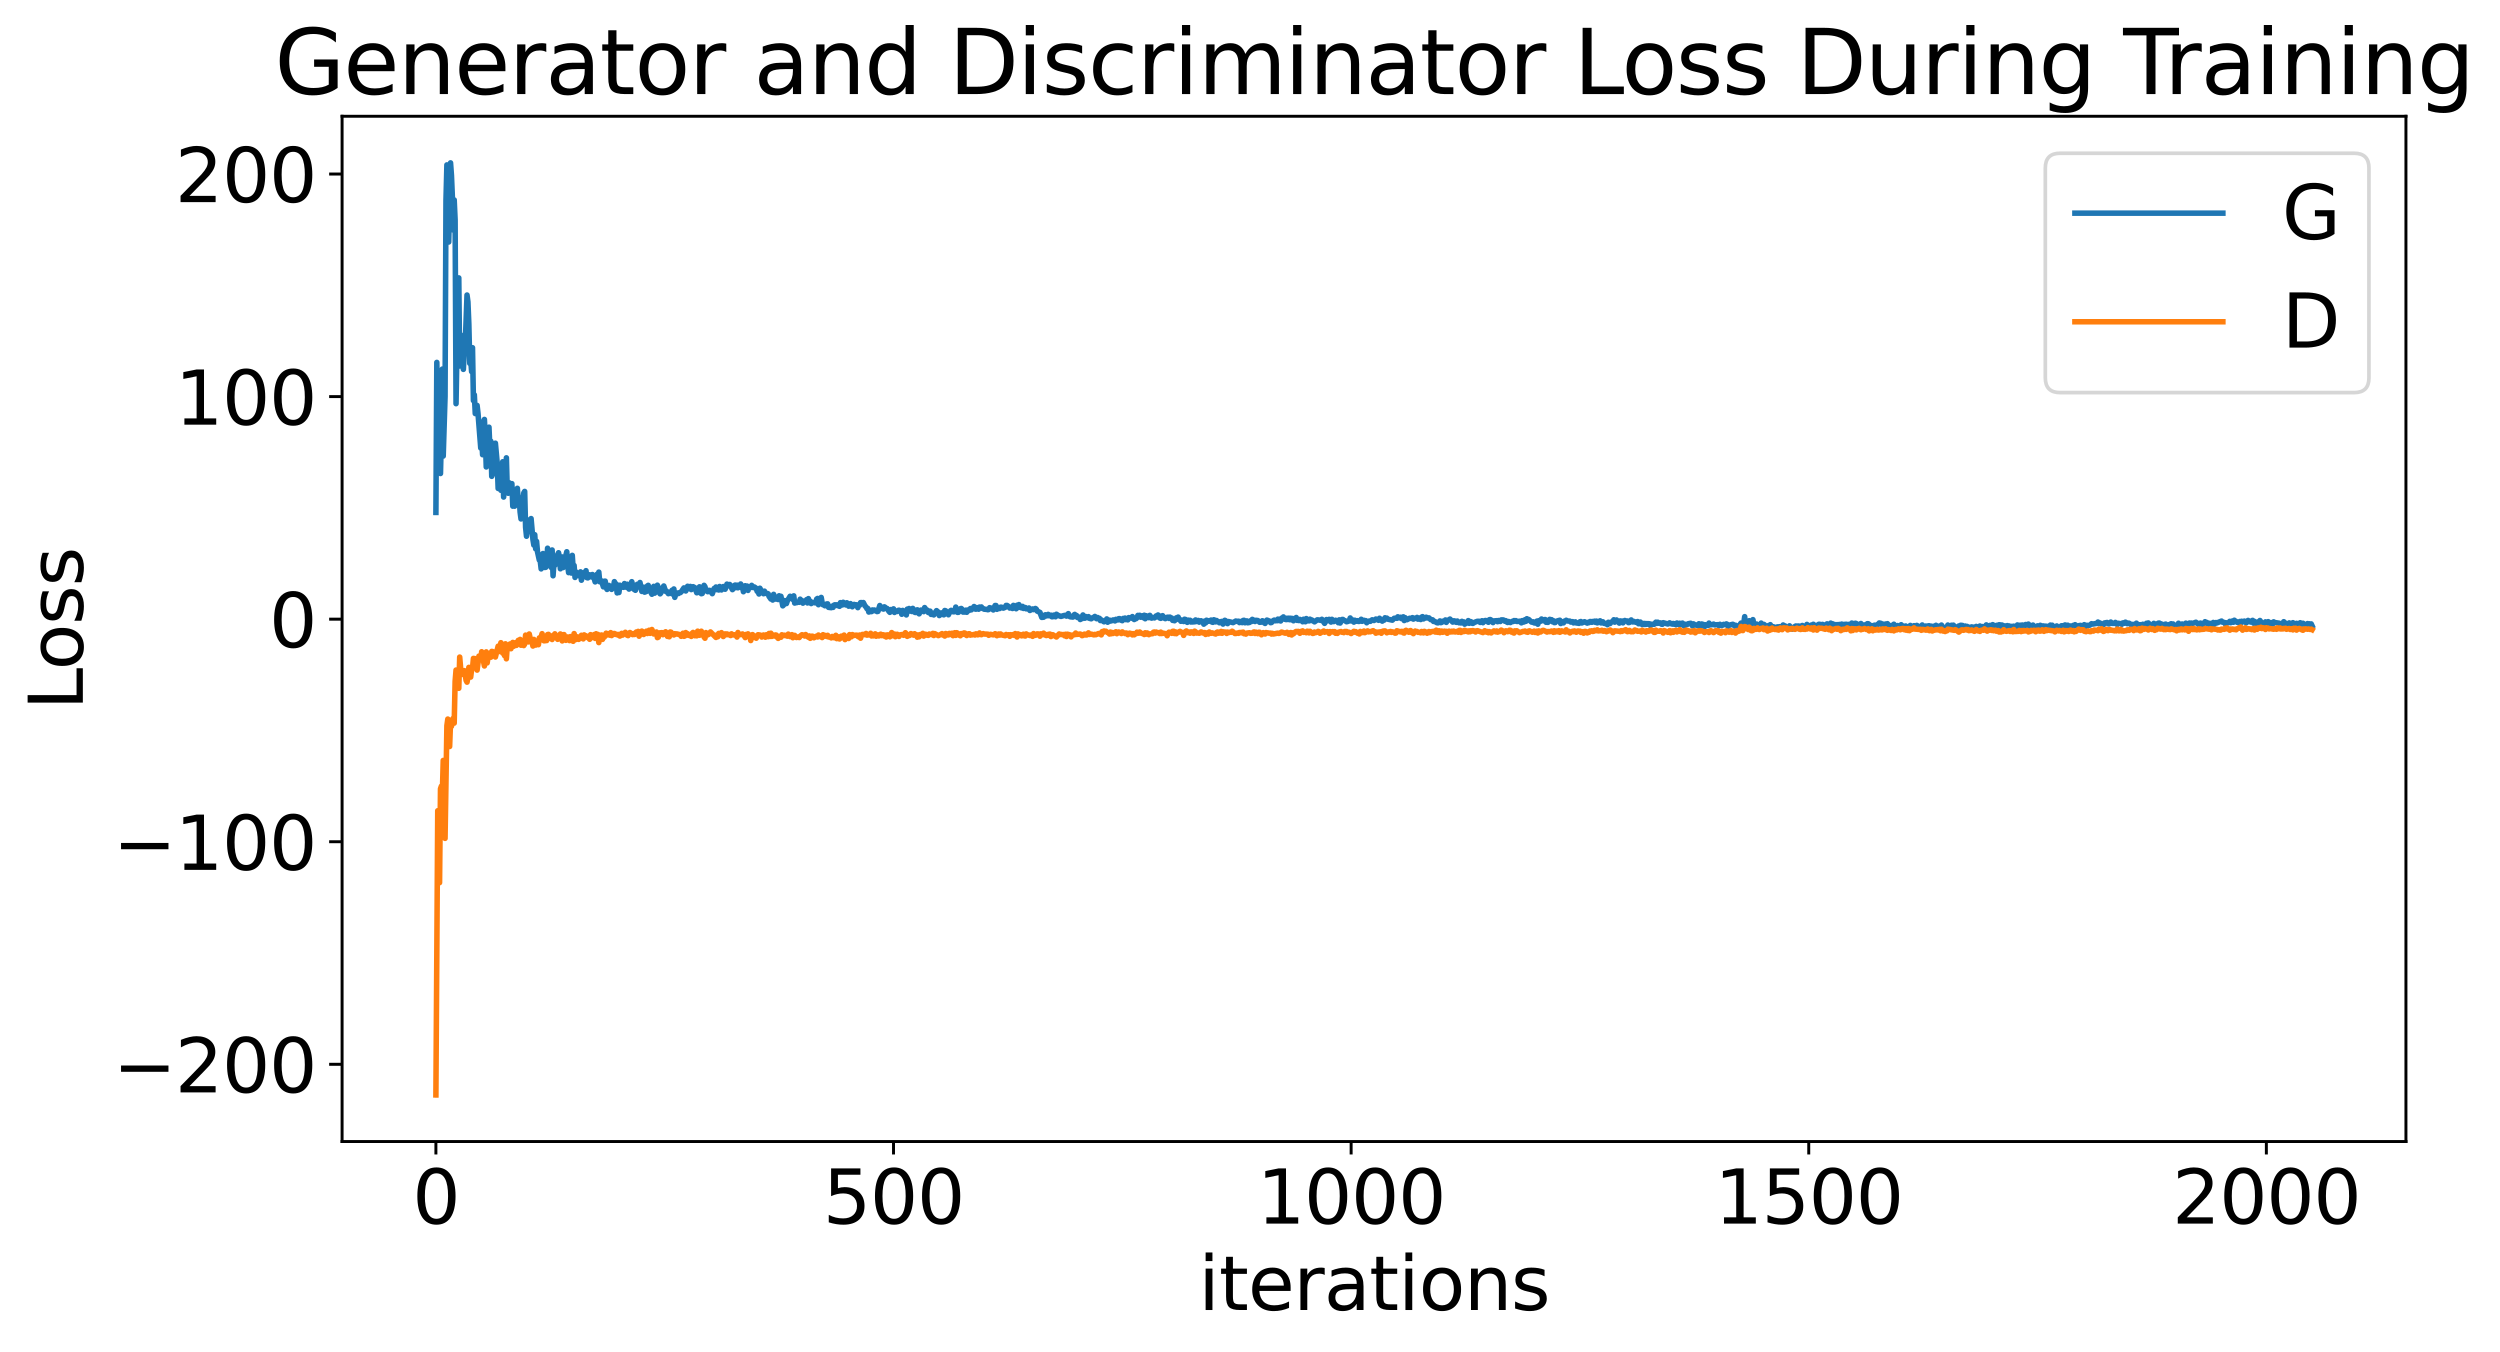 <?xml version="1.0" encoding="utf-8" standalone="no"?>
<!DOCTYPE svg PUBLIC "-//W3C//DTD SVG 1.1//EN"
  "http://www.w3.org/Graphics/SVG/1.1/DTD/svg11.dtd">
<svg xmlns:xlink="http://www.w3.org/1999/xlink" width="675.923pt" height="365.549pt" viewBox="0 0 675.923 365.549" xmlns="http://www.w3.org/2000/svg" version="1.1">
 <defs>
  <style type="text/css">*{stroke-linejoin: round; stroke-linecap: butt}</style>
 </defs>
 <g id="figure_1">
  <g id="patch_1">
   <path d="M 0 365.549 
L 675.923 365.549 
L 675.923 -0 
L 0 -0 
z
" style="fill: #ffffff"/>
  </g>
  <g id="axes_1">
   <g id="patch_2">
    <path d="M 92.491 308.636 
L 650.491 308.636 
L 650.491 31.436 
L 92.491 31.436 
z
" style="fill: #ffffff"/>
   </g>
   <g id="matplotlib.axis_1">
    <g id="xtick_1">
     <g id="line2d_1">
      <defs>
       <path id="me4541c1336" d="M 0 0 
L 0 3.5 
" style="stroke: #000000; stroke-width: 0.8"/>
      </defs>
      <g>
       <use xlink:href="#me4541c1336" x="117.854" y="308.636" style="stroke: #000000; stroke-width: 0.8"/>
      </g>
     </g>
     <g id="text_1">
      <!-- 0 -->
      <g transform="translate(111.492 330.833) scale(0.2 -0.2)">
       <defs>
        <path id="DejaVuSans-30" d="M 2034 4250 
Q 1547 4250 1301 3770 
Q 1056 3291 1056 2328 
Q 1056 1369 1301 889 
Q 1547 409 2034 409 
Q 2525 409 2770 889 
Q 3016 1369 3016 2328 
Q 3016 3291 2770 3770 
Q 2525 4250 2034 4250 
z
M 2034 4750 
Q 2819 4750 3233 4129 
Q 3647 3509 3647 2328 
Q 3647 1150 3233 529 
Q 2819 -91 2034 -91 
Q 1250 -91 836 529 
Q 422 1150 422 2328 
Q 422 3509 836 4129 
Q 1250 4750 2034 4750 
z
" transform="scale(0.016)"/>
       </defs>
       <use xlink:href="#DejaVuSans-30"/>
      </g>
     </g>
    </g>
    <g id="xtick_2">
     <g id="line2d_2">
      <g>
       <use xlink:href="#me4541c1336" x="241.579" y="308.636" style="stroke: #000000; stroke-width: 0.8"/>
      </g>
     </g>
     <g id="text_2">
      <!-- 500 -->
      <g transform="translate(222.492 330.833) scale(0.2 -0.2)">
       <defs>
        <path id="DejaVuSans-35" d="M 691 4666 
L 3169 4666 
L 3169 4134 
L 1269 4134 
L 1269 2991 
Q 1406 3038 1543 3061 
Q 1681 3084 1819 3084 
Q 2600 3084 3056 2656 
Q 3513 2228 3513 1497 
Q 3513 744 3044 326 
Q 2575 -91 1722 -91 
Q 1428 -91 1123 -41 
Q 819 9 494 109 
L 494 744 
Q 775 591 1075 516 
Q 1375 441 1709 441 
Q 2250 441 2565 725 
Q 2881 1009 2881 1497 
Q 2881 1984 2565 2268 
Q 2250 2553 1709 2553 
Q 1456 2553 1204 2497 
Q 953 2441 691 2322 
L 691 4666 
z
" transform="scale(0.016)"/>
       </defs>
       <use xlink:href="#DejaVuSans-35"/>
       <use xlink:href="#DejaVuSans-30" x="63.623"/>
       <use xlink:href="#DejaVuSans-30" x="127.246"/>
      </g>
     </g>
    </g>
    <g id="xtick_3">
     <g id="line2d_3">
      <g>
       <use xlink:href="#me4541c1336" x="365.304" y="308.636" style="stroke: #000000; stroke-width: 0.8"/>
      </g>
     </g>
     <g id="text_3">
      <!-- 1000 -->
      <g transform="translate(339.854 330.833) scale(0.2 -0.2)">
       <defs>
        <path id="DejaVuSans-31" d="M 794 531 
L 1825 531 
L 1825 4091 
L 703 3866 
L 703 4441 
L 1819 4666 
L 2450 4666 
L 2450 531 
L 3481 531 
L 3481 0 
L 794 0 
L 794 531 
z
" transform="scale(0.016)"/>
       </defs>
       <use xlink:href="#DejaVuSans-31"/>
       <use xlink:href="#DejaVuSans-30" x="63.623"/>
       <use xlink:href="#DejaVuSans-30" x="127.246"/>
       <use xlink:href="#DejaVuSans-30" x="190.869"/>
      </g>
     </g>
    </g>
    <g id="xtick_4">
     <g id="line2d_4">
      <g>
       <use xlink:href="#me4541c1336" x="489.029" y="308.636" style="stroke: #000000; stroke-width: 0.8"/>
      </g>
     </g>
     <g id="text_4">
      <!-- 1500 -->
      <g transform="translate(463.579 330.833) scale(0.2 -0.2)">
       <use xlink:href="#DejaVuSans-31"/>
       <use xlink:href="#DejaVuSans-35" x="63.623"/>
       <use xlink:href="#DejaVuSans-30" x="127.246"/>
       <use xlink:href="#DejaVuSans-30" x="190.869"/>
      </g>
     </g>
    </g>
    <g id="xtick_5">
     <g id="line2d_5">
      <g>
       <use xlink:href="#me4541c1336" x="612.754" y="308.636" style="stroke: #000000; stroke-width: 0.8"/>
      </g>
     </g>
     <g id="text_5">
      <!-- 2000 -->
      <g transform="translate(587.304 330.833) scale(0.2 -0.2)">
       <defs>
        <path id="DejaVuSans-32" d="M 1228 531 
L 3431 531 
L 3431 0 
L 469 0 
L 469 531 
Q 828 903 1448 1529 
Q 2069 2156 2228 2338 
Q 2531 2678 2651 2914 
Q 2772 3150 2772 3378 
Q 2772 3750 2511 3984 
Q 2250 4219 1831 4219 
Q 1534 4219 1204 4116 
Q 875 4013 500 3803 
L 500 4441 
Q 881 4594 1212 4672 
Q 1544 4750 1819 4750 
Q 2544 4750 2975 4387 
Q 3406 4025 3406 3419 
Q 3406 3131 3298 2873 
Q 3191 2616 2906 2266 
Q 2828 2175 2409 1742 
Q 1991 1309 1228 531 
z
" transform="scale(0.016)"/>
       </defs>
       <use xlink:href="#DejaVuSans-32"/>
       <use xlink:href="#DejaVuSans-30" x="63.623"/>
       <use xlink:href="#DejaVuSans-30" x="127.246"/>
       <use xlink:href="#DejaVuSans-30" x="190.869"/>
      </g>
     </g>
    </g>
    <g id="text_6">
     <!-- iterations -->
     <g transform="translate(324.036 354.189) scale(0.2 -0.2)">
      <defs>
       <path id="DejaVuSans-69" d="M 603 3500 
L 1178 3500 
L 1178 0 
L 603 0 
L 603 3500 
z
M 603 4863 
L 1178 4863 
L 1178 4134 
L 603 4134 
L 603 4863 
z
" transform="scale(0.016)"/>
       <path id="DejaVuSans-74" d="M 1172 4494 
L 1172 3500 
L 2356 3500 
L 2356 3053 
L 1172 3053 
L 1172 1153 
Q 1172 725 1289 603 
Q 1406 481 1766 481 
L 2356 481 
L 2356 0 
L 1766 0 
Q 1100 0 847 248 
Q 594 497 594 1153 
L 594 3053 
L 172 3053 
L 172 3500 
L 594 3500 
L 594 4494 
L 1172 4494 
z
" transform="scale(0.016)"/>
       <path id="DejaVuSans-65" d="M 3597 1894 
L 3597 1613 
L 953 1613 
Q 991 1019 1311 708 
Q 1631 397 2203 397 
Q 2534 397 2845 478 
Q 3156 559 3463 722 
L 3463 178 
Q 3153 47 2828 -22 
Q 2503 -91 2169 -91 
Q 1331 -91 842 396 
Q 353 884 353 1716 
Q 353 2575 817 3079 
Q 1281 3584 2069 3584 
Q 2775 3584 3186 3129 
Q 3597 2675 3597 1894 
z
M 3022 2063 
Q 3016 2534 2758 2815 
Q 2500 3097 2075 3097 
Q 1594 3097 1305 2825 
Q 1016 2553 972 2059 
L 3022 2063 
z
" transform="scale(0.016)"/>
       <path id="DejaVuSans-72" d="M 2631 2963 
Q 2534 3019 2420 3045 
Q 2306 3072 2169 3072 
Q 1681 3072 1420 2755 
Q 1159 2438 1159 1844 
L 1159 0 
L 581 0 
L 581 3500 
L 1159 3500 
L 1159 2956 
Q 1341 3275 1631 3429 
Q 1922 3584 2338 3584 
Q 2397 3584 2469 3576 
Q 2541 3569 2628 3553 
L 2631 2963 
z
" transform="scale(0.016)"/>
       <path id="DejaVuSans-61" d="M 2194 1759 
Q 1497 1759 1228 1600 
Q 959 1441 959 1056 
Q 959 750 1161 570 
Q 1363 391 1709 391 
Q 2188 391 2477 730 
Q 2766 1069 2766 1631 
L 2766 1759 
L 2194 1759 
z
M 3341 1997 
L 3341 0 
L 2766 0 
L 2766 531 
Q 2569 213 2275 61 
Q 1981 -91 1556 -91 
Q 1019 -91 701 211 
Q 384 513 384 1019 
Q 384 1609 779 1909 
Q 1175 2209 1959 2209 
L 2766 2209 
L 2766 2266 
Q 2766 2663 2505 2880 
Q 2244 3097 1772 3097 
Q 1472 3097 1187 3025 
Q 903 2953 641 2809 
L 641 3341 
Q 956 3463 1253 3523 
Q 1550 3584 1831 3584 
Q 2591 3584 2966 3190 
Q 3341 2797 3341 1997 
z
" transform="scale(0.016)"/>
       <path id="DejaVuSans-6f" d="M 1959 3097 
Q 1497 3097 1228 2736 
Q 959 2375 959 1747 
Q 959 1119 1226 758 
Q 1494 397 1959 397 
Q 2419 397 2687 759 
Q 2956 1122 2956 1747 
Q 2956 2369 2687 2733 
Q 2419 3097 1959 3097 
z
M 1959 3584 
Q 2709 3584 3137 3096 
Q 3566 2609 3566 1747 
Q 3566 888 3137 398 
Q 2709 -91 1959 -91 
Q 1206 -91 779 398 
Q 353 888 353 1747 
Q 353 2609 779 3096 
Q 1206 3584 1959 3584 
z
" transform="scale(0.016)"/>
       <path id="DejaVuSans-6e" d="M 3513 2113 
L 3513 0 
L 2938 0 
L 2938 2094 
Q 2938 2591 2744 2837 
Q 2550 3084 2163 3084 
Q 1697 3084 1428 2787 
Q 1159 2491 1159 1978 
L 1159 0 
L 581 0 
L 581 3500 
L 1159 3500 
L 1159 2956 
Q 1366 3272 1645 3428 
Q 1925 3584 2291 3584 
Q 2894 3584 3203 3211 
Q 3513 2838 3513 2113 
z
" transform="scale(0.016)"/>
       <path id="DejaVuSans-73" d="M 2834 3397 
L 2834 2853 
Q 2591 2978 2328 3040 
Q 2066 3103 1784 3103 
Q 1356 3103 1142 2972 
Q 928 2841 928 2578 
Q 928 2378 1081 2264 
Q 1234 2150 1697 2047 
L 1894 2003 
Q 2506 1872 2764 1633 
Q 3022 1394 3022 966 
Q 3022 478 2636 193 
Q 2250 -91 1575 -91 
Q 1294 -91 989 -36 
Q 684 19 347 128 
L 347 722 
Q 666 556 975 473 
Q 1284 391 1588 391 
Q 1994 391 2212 530 
Q 2431 669 2431 922 
Q 2431 1156 2273 1281 
Q 2116 1406 1581 1522 
L 1381 1569 
Q 847 1681 609 1914 
Q 372 2147 372 2553 
Q 372 3047 722 3315 
Q 1072 3584 1716 3584 
Q 2034 3584 2315 3537 
Q 2597 3491 2834 3397 
z
" transform="scale(0.016)"/>
      </defs>
      <use xlink:href="#DejaVuSans-69"/>
      <use xlink:href="#DejaVuSans-74" x="27.783"/>
      <use xlink:href="#DejaVuSans-65" x="66.992"/>
      <use xlink:href="#DejaVuSans-72" x="128.516"/>
      <use xlink:href="#DejaVuSans-61" x="169.629"/>
      <use xlink:href="#DejaVuSans-74" x="230.908"/>
      <use xlink:href="#DejaVuSans-69" x="270.117"/>
      <use xlink:href="#DejaVuSans-6f" x="297.9"/>
      <use xlink:href="#DejaVuSans-6e" x="359.082"/>
      <use xlink:href="#DejaVuSans-73" x="422.461"/>
     </g>
    </g>
   </g>
   <g id="matplotlib.axis_2">
    <g id="ytick_1">
     <g id="line2d_6">
      <defs>
       <path id="mcea23b9a96" d="M 0 0 
L -3.5 0 
" style="stroke: #000000; stroke-width: 0.8"/>
      </defs>
      <g>
       <use xlink:href="#mcea23b9a96" x="92.491" y="287.754" style="stroke: #000000; stroke-width: 0.8"/>
      </g>
     </g>
     <g id="text_7">
      <!-- −200 -->
      <g transform="translate(30.556 295.353) scale(0.2 -0.2)">
       <defs>
        <path id="DejaVuSans-2212" d="M 678 2272 
L 4684 2272 
L 4684 1741 
L 678 1741 
L 678 2272 
z
" transform="scale(0.016)"/>
       </defs>
       <use xlink:href="#DejaVuSans-2212"/>
       <use xlink:href="#DejaVuSans-32" x="83.789"/>
       <use xlink:href="#DejaVuSans-30" x="147.412"/>
       <use xlink:href="#DejaVuSans-30" x="211.035"/>
      </g>
     </g>
    </g>
    <g id="ytick_2">
     <g id="line2d_7">
      <g>
       <use xlink:href="#mcea23b9a96" x="92.491" y="227.578" style="stroke: #000000; stroke-width: 0.8"/>
      </g>
     </g>
     <g id="text_8">
      <!-- −100 -->
      <g transform="translate(30.556 235.177) scale(0.2 -0.2)">
       <use xlink:href="#DejaVuSans-2212"/>
       <use xlink:href="#DejaVuSans-31" x="83.789"/>
       <use xlink:href="#DejaVuSans-30" x="147.412"/>
       <use xlink:href="#DejaVuSans-30" x="211.035"/>
      </g>
     </g>
    </g>
    <g id="ytick_3">
     <g id="line2d_8">
      <g>
       <use xlink:href="#mcea23b9a96" x="92.491" y="167.403" style="stroke: #000000; stroke-width: 0.8"/>
      </g>
     </g>
     <g id="text_9">
      <!-- 0 -->
      <g transform="translate(72.766 175.001) scale(0.2 -0.2)">
       <use xlink:href="#DejaVuSans-30"/>
      </g>
     </g>
    </g>
    <g id="ytick_4">
     <g id="line2d_9">
      <g>
       <use xlink:href="#mcea23b9a96" x="92.491" y="107.227" style="stroke: #000000; stroke-width: 0.8"/>
      </g>
     </g>
     <g id="text_10">
      <!-- 100 -->
      <g transform="translate(47.316 114.825) scale(0.2 -0.2)">
       <use xlink:href="#DejaVuSans-31"/>
       <use xlink:href="#DejaVuSans-30" x="63.623"/>
       <use xlink:href="#DejaVuSans-30" x="127.246"/>
      </g>
     </g>
    </g>
    <g id="ytick_5">
     <g id="line2d_10">
      <g>
       <use xlink:href="#mcea23b9a96" x="92.491" y="47.051" style="stroke: #000000; stroke-width: 0.8"/>
      </g>
     </g>
     <g id="text_11">
      <!-- 200 -->
      <g transform="translate(47.316 54.649) scale(0.2 -0.2)">
       <use xlink:href="#DejaVuSans-32"/>
       <use xlink:href="#DejaVuSans-30" x="63.623"/>
       <use xlink:href="#DejaVuSans-30" x="127.246"/>
      </g>
     </g>
    </g>
    <g id="text_12">
     <!-- Loss -->
     <g transform="translate(22.397 191.971) rotate(-90) scale(0.2 -0.2)">
      <defs>
       <path id="DejaVuSans-4c" d="M 628 4666 
L 1259 4666 
L 1259 531 
L 3531 531 
L 3531 0 
L 628 0 
L 628 4666 
z
" transform="scale(0.016)"/>
      </defs>
      <use xlink:href="#DejaVuSans-4c"/>
      <use xlink:href="#DejaVuSans-6f" x="53.963"/>
      <use xlink:href="#DejaVuSans-73" x="115.145"/>
      <use xlink:href="#DejaVuSans-73" x="167.244"/>
     </g>
    </g>
   </g>
   <g id="line2d_11">
    <path d="M 117.854 138.539 
L 118.102 97.983 
L 118.349 117.084 
L 118.597 121.777 
L 118.844 104.436 
L 119.092 128.02 
L 119.339 117.919 
L 119.586 99.793 
L 119.834 123.303 
L 120.329 107.216 
L 120.576 54.185 
L 120.824 44.587 
L 121.071 50.208 
L 121.319 65.432 
L 121.813 44.036 
L 122.061 47.426 
L 122.308 53.256 
L 122.556 62.202 
L 122.803 54.059 
L 123.051 59.456 
L 123.298 109.141 
L 123.546 94.806 
L 123.793 87.783 
L 124.041 75.134 
L 124.288 98.959 
L 124.535 90.513 
L 124.783 91.354 
L 125.03 94.308 
L 125.278 99.862 
L 125.525 94.958 
L 125.773 93.356 
L 126.268 79.769 
L 126.515 81.626 
L 126.762 87.639 
L 127.01 98.248 
L 127.257 97.026 
L 127.505 100.471 
L 127.752 94.01 
L 128 108.302 
L 128.247 106.746 
L 128.495 111.814 
L 128.742 111.322 
L 128.99 109.61 
L 129.237 111.733 
L 129.979 121.129 
L 130.227 118.244 
L 130.474 122.94 
L 130.722 114.006 
L 130.969 113.402 
L 131.217 118.337 
L 131.464 126.248 
L 131.711 117.706 
L 131.959 118.938 
L 132.206 115.502 
L 132.454 121.087 
L 132.701 119.268 
L 132.949 128.786 
L 133.196 128.141 
L 133.444 126.98 
L 133.691 127.736 
L 133.939 119.825 
L 134.433 125.23 
L 134.681 132.061 
L 134.928 127.742 
L 135.176 128.727 
L 135.423 132.552 
L 135.671 126.842 
L 135.918 124.849 
L 136.166 134.387 
L 136.413 128.838 
L 136.66 132.135 
L 136.908 123.785 
L 137.155 132.617 
L 137.403 133.362 
L 137.65 130.522 
L 137.898 132.295 
L 138.145 130.882 
L 138.393 130.761 
L 138.64 136.852 
L 138.888 133.133 
L 139.135 136.862 
L 139.382 132.688 
L 139.63 136.324 
L 139.877 132.024 
L 140.125 135.652 
L 140.372 134.504 
L 140.62 138.447 
L 140.867 140.303 
L 141.362 135.531 
L 141.609 133.291 
L 141.857 132.867 
L 142.104 142.596 
L 142.352 144.986 
L 142.847 140.61 
L 143.094 141.5 
L 143.342 143.686 
L 143.589 140.21 
L 144.084 145.85 
L 144.331 147.376 
L 144.579 144.567 
L 144.826 148.385 
L 145.074 146.372 
L 145.321 149.178 
L 145.816 151.429 
L 146.064 151.652 
L 146.311 153.807 
L 146.806 149.661 
L 147.053 150.094 
L 147.301 153.424 
L 147.548 153.379 
L 147.796 152.69 
L 148.043 148.222 
L 148.291 149.948 
L 148.538 150.802 
L 148.786 149.496 
L 149.033 153.426 
L 149.28 148.701 
L 149.528 155.673 
L 149.775 152.271 
L 150.023 152.812 
L 150.27 151.283 
L 150.518 151.619 
L 150.765 149.972 
L 151.013 149.445 
L 151.26 150.678 
L 151.507 153.783 
L 151.755 152.701 
L 152.002 150.581 
L 152.25 153.45 
L 152.745 151.134 
L 153.24 149.175 
L 153.487 152.921 
L 153.735 154.822 
L 153.982 154.123 
L 154.477 154.936 
L 154.724 150.153 
L 154.972 153.838 
L 155.219 152.878 
L 155.467 156.118 
L 155.714 154.619 
L 155.962 155.286 
L 156.209 155.509 
L 156.456 155.203 
L 156.704 155.733 
L 156.951 154.611 
L 157.199 156.869 
L 157.694 154.867 
L 157.941 155.847 
L 158.189 155.562 
L 158.436 154.292 
L 158.684 156.187 
L 158.931 156.245 
L 159.426 155.403 
L 159.921 155.993 
L 160.168 155.337 
L 160.416 155.62 
L 160.911 157.322 
L 161.158 156.929 
L 161.405 155.284 
L 161.653 157.054 
L 161.9 154.68 
L 162.148 157.292 
L 162.395 156.903 
L 162.643 157.113 
L 163.138 158.666 
L 163.385 157.141 
L 163.633 157.121 
L 163.88 158.853 
L 164.127 159.363 
L 164.375 158.408 
L 164.622 158.278 
L 165.117 159.045 
L 165.365 159.348 
L 165.612 158.402 
L 165.86 158.777 
L 166.107 157.26 
L 166.354 157.81 
L 166.602 157.906 
L 166.849 160.305 
L 167.097 159.276 
L 167.344 160.198 
L 167.592 158.223 
L 167.839 158.654 
L 168.087 158.487 
L 168.334 158.748 
L 168.582 158.791 
L 168.829 157.779 
L 169.324 158.768 
L 169.571 157.955 
L 169.819 158.884 
L 170.066 159.266 
L 170.314 158.167 
L 170.561 157.931 
L 170.809 157.269 
L 171.303 159.246 
L 171.798 159.591 
L 172.293 157.983 
L 172.541 158.461 
L 172.788 158.243 
L 173.036 157.492 
L 173.531 159.898 
L 173.778 159.523 
L 174.025 158.755 
L 174.273 160.103 
L 174.768 159.912 
L 175.015 158.429 
L 175.263 158.257 
L 175.51 159.28 
L 176.252 160.666 
L 176.747 158.532 
L 176.995 160.376 
L 177.242 159.593 
L 177.49 159.597 
L 177.737 158.213 
L 177.985 158.965 
L 178.232 160.222 
L 178.48 160.554 
L 178.727 160.235 
L 178.974 159.19 
L 179.469 158.435 
L 179.964 159.869 
L 180.212 159.835 
L 180.707 160.513 
L 180.954 160.133 
L 181.201 160.426 
L 181.449 160.383 
L 181.696 159.592 
L 181.944 160.667 
L 182.191 159.24 
L 182.439 161.505 
L 182.686 160.711 
L 182.934 160.321 
L 183.181 160.335 
L 183.429 160.478 
L 183.676 160.244 
L 183.923 160.241 
L 184.171 160.04 
L 184.913 158.952 
L 185.161 159.199 
L 185.408 159.781 
L 185.656 159.367 
L 185.903 158.508 
L 186.15 158.913 
L 186.645 158.552 
L 186.893 159.41 
L 187.14 159.176 
L 187.388 158.625 
L 187.883 158.893 
L 188.378 160.264 
L 188.625 160.202 
L 189.12 158.651 
L 189.367 159.289 
L 189.615 160.521 
L 189.862 160.457 
L 190.357 158.258 
L 190.605 158.619 
L 190.852 159.745 
L 191.099 159.485 
L 191.347 159.978 
L 191.842 159.612 
L 192.089 159.842 
L 192.584 160.511 
L 193.079 159.111 
L 193.327 159.04 
L 193.574 158.709 
L 193.821 159.419 
L 194.069 159.173 
L 194.316 159.519 
L 194.564 158.566 
L 195.059 159.5 
L 195.554 158.587 
L 195.801 158.812 
L 196.048 159.308 
L 196.296 158.762 
L 196.543 157.928 
L 196.791 158.267 
L 197.038 158.073 
L 197.286 158.024 
L 198.028 159.418 
L 198.276 159.163 
L 198.523 158.305 
L 198.77 158.182 
L 199.018 158.872 
L 199.265 158.208 
L 199.513 158.92 
L 199.76 158.308 
L 200.008 158.615 
L 200.255 157.896 
L 200.503 158.924 
L 200.75 158.601 
L 200.997 159.982 
L 201.245 158.453 
L 201.492 158.365 
L 201.74 158.532 
L 201.987 158.448 
L 202.235 159.631 
L 202.482 158.703 
L 202.977 158.844 
L 203.225 158.262 
L 203.719 158.876 
L 203.967 158.705 
L 204.462 159.071 
L 204.709 159.87 
L 204.957 159.975 
L 205.204 160.597 
L 205.452 159.038 
L 205.947 159.919 
L 206.194 159.97 
L 206.441 160.526 
L 206.689 159.829 
L 206.936 160.373 
L 207.184 160.47 
L 207.431 160.441 
L 207.679 160.545 
L 207.926 161.243 
L 208.421 161.952 
L 208.668 161.344 
L 208.916 162.231 
L 209.163 160.694 
L 209.411 161.53 
L 209.658 161.958 
L 209.906 161.982 
L 210.153 161.531 
L 210.401 162.092 
L 210.648 161.08 
L 210.896 161.421 
L 211.143 161.22 
L 211.638 163.802 
L 211.885 163.544 
L 212.133 162.375 
L 212.38 162.51 
L 212.628 163.185 
L 212.875 162.45 
L 213.617 161.217 
L 213.865 161.664 
L 214.112 161.362 
L 214.36 162.076 
L 214.607 161.103 
L 214.855 163.051 
L 215.102 162.818 
L 215.35 162.946 
L 215.845 162.764 
L 216.092 162.839 
L 216.339 162.001 
L 216.587 162.599 
L 216.834 162.379 
L 217.082 163.076 
L 217.329 162.572 
L 217.577 162.729 
L 217.824 162.591 
L 218.072 162.127 
L 218.319 163.019 
L 218.566 161.85 
L 218.814 162.626 
L 219.061 162.543 
L 219.309 163.184 
L 219.556 162.865 
L 220.299 162.965 
L 220.546 163.004 
L 220.794 161.982 
L 221.041 161.8 
L 221.288 163.498 
L 222.031 161.527 
L 222.278 162.915 
L 222.526 163.519 
L 222.773 163.511 
L 223.021 163.78 
L 223.515 163.292 
L 223.763 163.262 
L 224.01 164.21 
L 224.753 164.299 
L 225 163.884 
L 225.248 164.215 
L 225.495 163.611 
L 225.743 163.509 
L 225.99 163.62 
L 226.237 163.518 
L 226.485 163.763 
L 226.732 163.683 
L 226.98 163.928 
L 227.227 162.938 
L 227.475 163.559 
L 227.722 163.57 
L 227.97 162.838 
L 228.217 163.419 
L 228.464 163.034 
L 228.712 163.561 
L 228.959 162.975 
L 229.207 163.228 
L 229.454 163.897 
L 229.949 163.201 
L 230.197 163.884 
L 230.444 164.051 
L 230.939 163.417 
L 231.186 163.618 
L 231.434 163.502 
L 231.681 163.762 
L 231.929 164.288 
L 232.176 163.466 
L 232.424 163.625 
L 232.671 162.928 
L 232.919 162.925 
L 233.166 163.155 
L 233.413 162.914 
L 233.908 163.9 
L 234.156 164.078 
L 234.403 164.575 
L 234.651 164.524 
L 234.898 165.479 
L 235.146 165.01 
L 235.393 165.364 
L 235.641 165.356 
L 235.888 164.91 
L 236.135 165.135 
L 236.383 164.924 
L 236.63 165.119 
L 236.878 165.027 
L 237.125 165.353 
L 237.373 165.298 
L 237.868 163.714 
L 238.115 164.55 
L 238.61 164.199 
L 238.857 164.676 
L 239.105 164.071 
L 239.352 164.223 
L 239.6 164.528 
L 239.847 164.518 
L 240.342 165.292 
L 240.59 165.561 
L 240.837 164.811 
L 241.084 164.988 
L 241.332 164.924 
L 241.579 164.615 
L 241.827 165.584 
L 242.074 165.212 
L 242.322 165.334 
L 242.569 165.324 
L 242.817 165.041 
L 243.064 164.979 
L 243.559 165.2 
L 243.806 166.08 
L 244.054 165.036 
L 244.301 165.603 
L 244.549 165.865 
L 244.796 165.443 
L 245.044 166.256 
L 245.291 164.694 
L 245.539 164.671 
L 245.786 164.526 
L 246.033 165.217 
L 246.281 164.913 
L 246.528 165.326 
L 246.776 164.489 
L 247.023 164.821 
L 247.271 165.525 
L 247.518 165.617 
L 247.766 165.577 
L 248.013 164.875 
L 248.508 165.962 
L 249.003 164.945 
L 249.25 165.134 
L 249.498 164.886 
L 249.745 165.37 
L 249.993 164.272 
L 250.488 165.001 
L 250.735 164.976 
L 250.982 165.602 
L 251.477 165.238 
L 251.725 166.108 
L 251.972 166.104 
L 252.22 165.822 
L 252.467 166.257 
L 252.962 165.47 
L 253.209 165.098 
L 253.704 165.535 
L 253.952 166.429 
L 254.447 165.722 
L 254.694 166.144 
L 254.942 165.615 
L 255.189 166.228 
L 255.437 165.062 
L 255.684 165.144 
L 255.931 165.761 
L 256.179 165.562 
L 256.426 166.217 
L 256.921 165.184 
L 257.169 165.019 
L 257.416 165.361 
L 257.911 165.419 
L 258.158 165.36 
L 258.406 164.137 
L 258.653 165.344 
L 258.901 165.572 
L 259.148 165.546 
L 259.643 164.592 
L 259.891 164.513 
L 260.138 164.747 
L 260.386 165.494 
L 260.633 165.14 
L 260.88 165.495 
L 261.128 164.968 
L 261.375 165.539 
L 261.623 164.925 
L 261.87 165.093 
L 262.118 164.996 
L 262.365 164.524 
L 262.613 164.887 
L 262.86 164.478 
L 263.107 164.372 
L 263.355 163.988 
L 263.602 164.645 
L 263.85 164.71 
L 264.097 164.279 
L 264.592 164.713 
L 264.84 164.129 
L 265.087 164.2 
L 265.335 164.097 
L 265.582 164.487 
L 265.829 164.528 
L 266.077 164.707 
L 266.819 164.761 
L 267.067 164.851 
L 267.314 164.799 
L 267.562 164.295 
L 267.809 164.534 
L 268.304 164.375 
L 268.551 164.912 
L 268.799 164.568 
L 269.046 163.712 
L 269.294 163.72 
L 269.541 164.738 
L 269.789 164.511 
L 270.284 164.529 
L 270.531 164.159 
L 270.778 164.156 
L 271.273 164.417 
L 271.768 164.201 
L 272.016 163.69 
L 272.263 163.689 
L 272.758 164.022 
L 273.005 164.401 
L 273.5 164.158 
L 273.748 164.518 
L 273.995 163.676 
L 274.738 164.586 
L 274.985 163.636 
L 275.233 164.266 
L 275.48 163.463 
L 275.727 164.147 
L 276.222 164.36 
L 276.47 163.949 
L 276.717 164.5 
L 276.965 164.439 
L 277.212 164.259 
L 277.46 164.612 
L 277.707 164.475 
L 277.954 164.663 
L 278.202 164.385 
L 278.449 165.05 
L 279.192 164.639 
L 279.439 164.819 
L 279.934 164.517 
L 280.182 164.689 
L 280.429 165.222 
L 281.171 165.574 
L 281.666 166.925 
L 282.161 166.875 
L 282.409 166.326 
L 282.656 166.216 
L 282.903 166.538 
L 283.398 166.109 
L 283.646 166.487 
L 284.141 166.322 
L 284.388 166.749 
L 284.636 166.74 
L 284.883 166.314 
L 285.131 166.295 
L 285.378 166.755 
L 285.625 166.073 
L 286.12 166.394 
L 286.615 166.581 
L 286.863 166.655 
L 287.605 166.437 
L 288.1 166.349 
L 288.347 166.579 
L 288.842 165.911 
L 289.09 166.6 
L 289.337 166.763 
L 290.08 166.837 
L 290.327 166.293 
L 290.574 166.114 
L 290.822 166.705 
L 291.069 166.405 
L 291.317 166.949 
L 291.812 166.846 
L 292.059 167.496 
L 292.307 167.107 
L 292.554 167.269 
L 292.801 166.27 
L 293.049 167.076 
L 293.296 167.151 
L 293.544 166.691 
L 294.039 167.016 
L 294.286 166.722 
L 294.534 167.172 
L 295.029 167.301 
L 295.523 166.953 
L 295.771 166.91 
L 296.018 166.668 
L 296.266 167.128 
L 296.513 167.288 
L 296.761 166.953 
L 297.008 167.166 
L 297.256 167.177 
L 297.503 167.777 
L 297.75 167.588 
L 298.493 168.113 
L 298.74 167.814 
L 298.988 167.966 
L 299.235 167.338 
L 299.483 168.232 
L 299.978 167.665 
L 300.225 167.931 
L 300.472 167.765 
L 300.72 167.801 
L 300.967 167.605 
L 301.462 167.877 
L 301.71 167.448 
L 302.205 167.62 
L 302.452 167.277 
L 302.699 167.257 
L 302.947 167.622 
L 303.442 167.811 
L 303.689 167.202 
L 303.937 167.374 
L 304.184 167.109 
L 304.432 167.529 
L 304.679 167.446 
L 304.927 167.588 
L 305.174 166.986 
L 305.421 167.07 
L 305.669 167.02 
L 305.916 167.131 
L 306.164 166.706 
L 306.411 167.274 
L 306.659 167.499 
L 306.906 167.164 
L 307.154 167.278 
L 307.401 167.029 
L 307.648 166.381 
L 307.896 166.599 
L 308.143 166.362 
L 308.391 166.876 
L 308.886 166.486 
L 309.133 167.002 
L 309.381 166.339 
L 309.628 167.289 
L 309.876 166.476 
L 310.123 166.629 
L 310.37 166.578 
L 310.618 166.994 
L 310.865 166.374 
L 311.36 167.125 
L 311.608 166.973 
L 311.855 166.957 
L 312.103 167.065 
L 312.35 166.883 
L 312.597 166.515 
L 312.845 166.783 
L 313.092 166.27 
L 313.34 166.448 
L 313.587 167.097 
L 313.835 167.182 
L 314.082 167.032 
L 314.33 166.458 
L 314.577 167.014 
L 315.072 167.265 
L 315.319 166.955 
L 315.814 166.861 
L 316.062 167.201 
L 316.309 166.85 
L 316.557 167.223 
L 316.804 167.092 
L 317.052 167.732 
L 317.299 167.646 
L 317.547 167.831 
L 317.794 167.617 
L 318.041 167.044 
L 318.289 167.396 
L 318.536 166.842 
L 318.784 167.512 
L 319.031 167.504 
L 319.279 167.978 
L 319.526 167.672 
L 320.021 168.036 
L 320.268 167.421 
L 320.516 167.486 
L 320.763 168.077 
L 321.011 168.264 
L 321.258 167.663 
L 321.506 167.993 
L 321.753 167.702 
L 322.001 168.176 
L 322.248 168.068 
L 322.496 168.168 
L 322.743 167.917 
L 322.99 168.125 
L 323.238 167.618 
L 323.485 168.034 
L 323.733 168.013 
L 323.98 167.751 
L 324.228 168.214 
L 324.723 167.834 
L 324.97 168.107 
L 325.217 168.053 
L 325.465 168.754 
L 325.712 167.92 
L 325.96 168.418 
L 326.207 167.69 
L 326.702 167.981 
L 326.95 167.81 
L 327.197 167.962 
L 327.445 167.649 
L 327.692 168.199 
L 327.939 168.257 
L 328.187 167.565 
L 328.434 167.667 
L 328.682 168.135 
L 328.929 167.767 
L 329.177 168.069 
L 329.424 168.069 
L 329.672 168.376 
L 329.919 168.323 
L 330.166 168.046 
L 330.414 168.013 
L 330.661 168.729 
L 330.909 168.472 
L 331.156 167.711 
L 331.404 167.839 
L 331.899 168.608 
L 332.146 168.047 
L 333.383 168.339 
L 334.126 167.908 
L 334.373 167.997 
L 334.868 167.956 
L 335.115 168.335 
L 335.61 168.001 
L 335.858 168.34 
L 336.105 167.747 
L 336.353 167.712 
L 336.6 168.376 
L 337.095 167.865 
L 337.343 168.383 
L 337.837 168.289 
L 338.085 167.839 
L 338.332 168.052 
L 338.58 167.46 
L 338.827 167.931 
L 339.075 167.679 
L 339.322 168.034 
L 339.57 167.71 
L 340.064 167.771 
L 340.559 168.246 
L 341.054 168.2 
L 341.302 167.83 
L 341.549 167.958 
L 341.797 168.402 
L 342.044 168.554 
L 342.539 167.649 
L 343.281 167.955 
L 343.529 168.354 
L 343.776 168.307 
L 344.271 167.767 
L 344.519 167.658 
L 344.766 167.845 
L 345.013 167.687 
L 345.261 167.823 
L 345.508 167.392 
L 345.756 167.78 
L 346.003 167.686 
L 346.251 167.895 
L 346.498 167.139 
L 346.746 167.324 
L 346.993 166.796 
L 347.241 167.393 
L 347.735 167.521 
L 347.983 167.151 
L 348.23 167.495 
L 348.478 167.134 
L 348.725 167.55 
L 348.973 167.155 
L 349.22 167.588 
L 349.468 167.214 
L 349.715 167.838 
L 349.962 167.49 
L 350.21 167.506 
L 350.457 166.954 
L 350.705 167.729 
L 350.952 167.638 
L 351.2 167.782 
L 351.447 167.465 
L 351.695 167.646 
L 351.942 167.677 
L 352.19 168.103 
L 352.437 167.422 
L 352.932 168.101 
L 353.179 167.247 
L 353.427 167.872 
L 353.674 167.584 
L 353.922 167.868 
L 354.169 167.407 
L 354.417 167.776 
L 354.664 167.613 
L 355.406 168.13 
L 356.149 167.586 
L 356.644 167.629 
L 357.139 167.736 
L 357.386 167.44 
L 358.128 168.532 
L 358.623 167.513 
L 358.871 167.855 
L 359.366 167.452 
L 359.613 167.538 
L 359.86 168.189 
L 360.108 167.451 
L 360.355 167.977 
L 360.603 168.059 
L 361.098 167.691 
L 361.593 168.039 
L 361.84 168.366 
L 362.088 167.588 
L 362.335 168.449 
L 362.83 167.497 
L 363.077 167.476 
L 363.325 167.738 
L 363.572 167.756 
L 364.067 168.102 
L 364.562 167.974 
L 364.809 167.76 
L 365.057 167.084 
L 365.304 167.883 
L 365.552 167.615 
L 365.799 167.64 
L 366.047 168.206 
L 366.294 167.689 
L 366.789 167.965 
L 367.037 167.816 
L 367.284 168.023 
L 367.531 168.003 
L 367.779 167.825 
L 368.026 167.435 
L 368.274 167.986 
L 368.769 167.706 
L 369.016 167.931 
L 369.264 167.799 
L 369.511 168.376 
L 369.758 168.008 
L 370.006 168.025 
L 370.253 167.899 
L 370.501 167.988 
L 370.996 167.573 
L 371.491 167.763 
L 371.986 167.372 
L 372.48 167.598 
L 372.728 167.713 
L 372.975 167.16 
L 373.718 167.933 
L 373.965 167.72 
L 374.213 167.669 
L 374.46 167.029 
L 374.707 167.333 
L 374.955 167.119 
L 375.202 167.4 
L 376.44 167.671 
L 376.935 167.174 
L 377.429 167.124 
L 377.677 167.176 
L 377.924 166.765 
L 378.172 167.051 
L 378.667 166.885 
L 378.914 167.25 
L 379.409 166.773 
L 379.656 167.776 
L 379.904 167.004 
L 380.151 167.511 
L 380.399 167.55 
L 381.141 167.15 
L 381.636 167.213 
L 381.884 166.993 
L 382.131 167.392 
L 382.378 167.134 
L 382.873 167.218 
L 383.121 166.926 
L 383.368 167.402 
L 383.616 167.094 
L 383.863 167.136 
L 384.111 167.499 
L 384.358 166.855 
L 384.605 166.723 
L 384.853 167.338 
L 385.595 166.874 
L 385.843 167.081 
L 386.338 167.05 
L 386.833 167.537 
L 387.327 167.583 
L 387.575 168.017 
L 387.822 167.975 
L 388.565 168.396 
L 388.812 168.398 
L 389.06 168.231 
L 389.307 167.884 
L 389.554 168.346 
L 389.802 168.264 
L 390.049 167.955 
L 390.544 168.064 
L 390.792 167.618 
L 391.039 168.267 
L 391.287 167.692 
L 391.782 167.618 
L 392.029 167.379 
L 392.771 168.193 
L 393.019 167.845 
L 393.266 167.873 
L 393.514 168.18 
L 393.761 168.264 
L 394.009 167.911 
L 394.256 168.26 
L 394.503 168.391 
L 394.751 168.23 
L 394.998 168.429 
L 395.246 167.991 
L 395.493 168.294 
L 395.741 168.134 
L 395.988 168.749 
L 396.483 168.438 
L 396.731 168.444 
L 396.978 167.794 
L 397.225 168.526 
L 397.473 168.036 
L 397.72 168.096 
L 397.968 168.497 
L 398.215 168.55 
L 398.71 168.246 
L 399.452 167.973 
L 399.947 167.988 
L 400.195 168.286 
L 400.442 168.185 
L 400.69 167.832 
L 400.937 168.356 
L 401.432 167.801 
L 401.68 167.76 
L 402.422 168.245 
L 402.669 167.55 
L 402.917 167.504 
L 403.412 167.805 
L 403.659 168.332 
L 403.907 167.887 
L 404.649 167.815 
L 404.896 168.091 
L 405.144 167.768 
L 405.639 168.034 
L 405.886 167.61 
L 406.381 167.595 
L 406.629 167.692 
L 406.876 167.964 
L 407.123 167.815 
L 407.371 168.169 
L 407.618 168.299 
L 407.866 168.036 
L 408.361 168.317 
L 408.856 168.001 
L 409.103 168.04 
L 409.35 167.787 
L 409.598 167.943 
L 409.845 167.8 
L 410.093 168.014 
L 410.588 168.001 
L 411.083 167.942 
L 411.33 168.398 
L 411.578 167.797 
L 411.825 168.207 
L 412.072 168.146 
L 412.32 167.552 
L 412.567 167.982 
L 412.815 167.286 
L 413.062 167.481 
L 413.31 167.486 
L 414.052 168.18 
L 414.299 168.231 
L 414.547 168.122 
L 414.794 168.416 
L 415.289 168.471 
L 415.537 167.922 
L 415.784 168.765 
L 416.032 167.813 
L 416.279 168.027 
L 416.527 167.967 
L 416.774 167.363 
L 417.269 167.831 
L 417.516 167.541 
L 417.764 167.504 
L 418.011 168.248 
L 418.259 168.198 
L 418.506 168.271 
L 418.754 167.668 
L 419.001 167.451 
L 419.248 167.667 
L 419.496 167.545 
L 419.743 168.108 
L 419.991 167.823 
L 420.238 168.332 
L 420.486 168.314 
L 420.733 167.991 
L 421.228 167.827 
L 421.723 167.691 
L 421.97 168.581 
L 422.218 168.09 
L 422.713 168.406 
L 422.96 167.941 
L 423.208 167.921 
L 423.455 167.698 
L 423.703 167.88 
L 424.445 167.937 
L 424.692 168.188 
L 425.187 168.08 
L 425.435 168.41 
L 425.93 168.128 
L 426.177 168.428 
L 426.672 168.488 
L 426.919 168.542 
L 427.167 168.114 
L 427.414 168.043 
L 427.662 168.432 
L 428.157 168.22 
L 428.404 168.097 
L 429.147 168.471 
L 429.394 168.252 
L 429.641 168.338 
L 429.889 168.042 
L 430.136 168.052 
L 430.384 168.248 
L 430.631 168.034 
L 430.879 168.149 
L 431.126 167.945 
L 431.374 168.281 
L 431.621 167.928 
L 431.868 168.406 
L 432.116 168.259 
L 432.611 167.844 
L 432.858 168.417 
L 433.106 168.394 
L 433.353 168.111 
L 433.601 168.5 
L 433.848 168.576 
L 434.343 168.551 
L 434.59 168.909 
L 434.838 168.248 
L 435.333 168.569 
L 435.58 168.216 
L 436.075 168.044 
L 436.323 167.569 
L 436.57 168.215 
L 437.065 167.617 
L 437.807 168.471 
L 438.055 167.873 
L 438.302 168.285 
L 438.55 167.907 
L 438.797 168.402 
L 439.292 167.764 
L 439.539 167.871 
L 440.034 167.907 
L 440.282 168.339 
L 440.529 168.301 
L 440.777 167.837 
L 441.024 167.615 
L 441.272 168.124 
L 441.519 168.156 
L 441.766 168.019 
L 442.261 168.249 
L 442.756 168.048 
L 443.004 168.638 
L 443.251 168.62 
L 443.499 168.187 
L 443.994 168.859 
L 444.241 168.83 
L 444.488 168.552 
L 444.736 168.844 
L 444.983 168.587 
L 445.231 168.796 
L 445.478 168.611 
L 445.973 168.651 
L 446.221 169.122 
L 446.468 168.775 
L 447.21 168.797 
L 447.705 168.214 
L 447.953 168.542 
L 448.2 168.226 
L 448.448 168.503 
L 448.943 168.408 
L 449.19 168.744 
L 449.437 168.8 
L 449.685 168.361 
L 450.922 168.713 
L 451.417 168.391 
L 451.664 168.621 
L 451.912 168.592 
L 452.159 168.742 
L 452.407 168.572 
L 452.654 168.774 
L 452.902 168.633 
L 453.149 168.898 
L 453.397 168.44 
L 453.892 168.854 
L 454.139 168.503 
L 454.386 168.854 
L 454.634 168.899 
L 454.881 168.465 
L 455.129 168.717 
L 455.376 169.272 
L 455.624 168.791 
L 456.119 168.871 
L 456.366 168.654 
L 457.108 168.514 
L 457.603 169.226 
L 457.851 168.669 
L 458.346 168.996 
L 458.593 168.961 
L 459.088 169.191 
L 459.335 168.646 
L 459.583 169.441 
L 459.83 169.292 
L 460.078 168.703 
L 460.573 168.854 
L 460.82 169.486 
L 461.068 168.915 
L 461.81 169.125 
L 462.057 168.465 
L 462.305 168.948 
L 462.8 168.89 
L 463.047 168.868 
L 463.295 168.734 
L 463.542 168.942 
L 464.532 168.896 
L 464.779 169.194 
L 465.027 168.792 
L 465.274 169.06 
L 465.522 169.145 
L 466.017 168.806 
L 466.511 168.923 
L 466.759 168.683 
L 467.006 168.805 
L 467.254 169.354 
L 467.501 169.03 
L 468.491 168.789 
L 468.739 168.916 
L 468.986 169.275 
L 469.233 169.045 
L 469.481 169.201 
L 469.728 169.221 
L 469.976 169.551 
L 470.718 168.467 
L 470.966 169.538 
L 471.213 168.835 
L 471.46 168.538 
L 471.708 166.726 
L 471.955 169.597 
L 472.698 169.264 
L 472.945 167.824 
L 473.193 169.485 
L 473.44 169.065 
L 473.688 169.005 
L 473.935 167.529 
L 474.182 168.744 
L 474.43 169.179 
L 474.677 169.073 
L 474.925 168.724 
L 475.172 169.683 
L 475.667 169.776 
L 476.162 168.466 
L 476.409 169.074 
L 476.657 169.287 
L 476.904 168.816 
L 477.647 169.408 
L 477.894 169.525 
L 478.142 169.141 
L 478.389 169.385 
L 478.637 168.891 
L 478.884 169.404 
L 479.131 169.612 
L 479.379 169.425 
L 479.626 169.52 
L 479.874 169.846 
L 480.121 169.619 
L 480.616 169.484 
L 480.864 169.805 
L 481.111 169.436 
L 481.358 169.495 
L 481.853 169.833 
L 482.101 168.978 
L 482.348 169.595 
L 482.596 169.214 
L 482.843 169.726 
L 483.091 169.879 
L 483.338 169.728 
L 483.586 169.742 
L 483.833 169.2 
L 484.08 170 
L 484.328 169.602 
L 484.575 170.112 
L 485.318 169.348 
L 485.565 169.244 
L 485.813 169.507 
L 486.06 169.262 
L 486.307 169.254 
L 486.555 170.033 
L 486.802 169.347 
L 487.297 169.112 
L 487.545 169.599 
L 487.792 169.818 
L 488.04 169.405 
L 488.287 169.252 
L 488.535 168.824 
L 489.029 169.375 
L 489.277 169.132 
L 489.524 169.339 
L 489.772 168.982 
L 490.019 169.123 
L 490.267 168.787 
L 490.514 169.407 
L 491.009 169.09 
L 491.256 169.178 
L 491.751 168.789 
L 491.999 168.792 
L 492.246 169.034 
L 492.741 168.818 
L 493.484 169.23 
L 493.731 168.841 
L 493.978 168.671 
L 494.226 169.08 
L 494.473 168.94 
L 494.721 169.001 
L 494.968 168.47 
L 495.216 168.805 
L 495.463 168.65 
L 495.711 168.915 
L 495.958 168.825 
L 496.205 169.106 
L 496.453 169.102 
L 496.7 168.875 
L 496.948 169.015 
L 497.195 168.848 
L 497.443 168.834 
L 497.69 169.205 
L 497.938 168.733 
L 498.185 169.037 
L 498.433 168.838 
L 499.175 168.779 
L 499.422 169.213 
L 499.67 168.832 
L 500.165 168.817 
L 500.412 169.081 
L 500.66 168.457 
L 500.907 168.713 
L 501.154 168.575 
L 501.402 168.729 
L 501.649 168.496 
L 501.897 168.589 
L 502.392 169.05 
L 503.134 168.578 
L 503.382 168.995 
L 503.876 168.993 
L 504.619 168.909 
L 504.866 168.626 
L 505.114 168.64 
L 505.609 169.031 
L 506.103 169.267 
L 506.846 169.021 
L 507.341 169.286 
L 507.588 168.864 
L 507.836 168.777 
L 508.083 168.433 
L 508.578 168.544 
L 508.825 168.947 
L 509.073 168.731 
L 509.32 168.907 
L 509.568 168.923 
L 509.815 168.705 
L 510.063 168.979 
L 510.31 168.624 
L 510.558 169.587 
L 511.052 169.209 
L 511.3 169.11 
L 511.795 169.46 
L 512.042 168.773 
L 512.29 169.439 
L 512.537 169.209 
L 512.785 169.395 
L 513.032 169.135 
L 513.28 169.476 
L 513.774 169.246 
L 514.022 168.907 
L 514.517 169.485 
L 514.764 169.296 
L 515.012 169.399 
L 515.259 169.25 
L 515.507 169.858 
L 515.754 170.035 
L 516.001 169.603 
L 516.249 169.434 
L 516.496 169.095 
L 516.744 169.332 
L 517.239 169.483 
L 517.486 169.165 
L 517.734 169.395 
L 517.981 169.41 
L 518.229 169.09 
L 518.723 169.355 
L 518.971 169.436 
L 519.218 169.713 
L 519.466 169.612 
L 519.713 168.972 
L 519.961 169.324 
L 520.456 169.507 
L 520.703 169.259 
L 520.95 169.945 
L 521.198 169.274 
L 521.445 169.174 
L 521.693 169.208 
L 521.94 169.638 
L 522.188 169.292 
L 522.435 169.582 
L 522.93 169.287 
L 523.178 169.366 
L 523.425 169.064 
L 523.672 169.567 
L 523.92 169.345 
L 524.167 169.482 
L 524.415 169.243 
L 524.662 169.295 
L 524.91 168.997 
L 525.157 169.601 
L 525.405 169.57 
L 525.899 170.039 
L 526.147 169.546 
L 526.394 169.6 
L 526.642 168.991 
L 526.889 169.3 
L 527.137 169.2 
L 527.384 169.255 
L 527.632 169.046 
L 527.879 169.102 
L 528.127 169.019 
L 528.374 169.359 
L 529.116 169.639 
L 529.611 169.236 
L 529.859 169.322 
L 530.106 169.05 
L 530.601 169.111 
L 530.848 169.407 
L 531.096 169.498 
L 531.343 169.263 
L 531.591 169.467 
L 531.838 169.357 
L 532.086 169.72 
L 532.333 169.715 
L 532.581 169.579 
L 532.828 170.166 
L 533.076 169.484 
L 533.323 169.689 
L 533.818 169.528 
L 534.065 169.673 
L 534.313 169.368 
L 534.56 169.624 
L 535.055 169.489 
L 535.303 169.251 
L 535.797 169.549 
L 536.045 169.401 
L 536.292 169.485 
L 536.54 169.436 
L 536.787 169.584 
L 537.035 168.953 
L 537.282 169.224 
L 537.53 169.326 
L 537.777 169.267 
L 538.025 169.088 
L 538.272 169.095 
L 538.519 169.509 
L 538.767 168.888 
L 539.262 169.244 
L 540.004 169.046 
L 540.252 169.525 
L 540.499 168.911 
L 540.747 168.938 
L 540.994 169.403 
L 541.241 168.975 
L 541.489 169.102 
L 541.736 169.565 
L 541.984 169.225 
L 542.231 169.242 
L 542.479 169.379 
L 542.726 169.144 
L 542.974 169.586 
L 543.221 169.233 
L 543.468 169.508 
L 543.716 169.572 
L 543.963 169.344 
L 544.211 169.546 
L 544.458 169.292 
L 544.706 169.887 
L 544.953 169.579 
L 545.201 169.456 
L 545.448 168.963 
L 545.696 169.253 
L 545.943 169.368 
L 546.19 169.034 
L 546.438 169.357 
L 546.685 168.999 
L 546.933 168.987 
L 547.428 169.218 
L 547.675 168.847 
L 547.923 168.994 
L 548.417 168.736 
L 548.665 169.066 
L 548.912 169.82 
L 549.16 169.13 
L 549.407 169.438 
L 549.655 169.001 
L 549.902 169.431 
L 550.15 169.539 
L 550.397 169.413 
L 550.645 169.672 
L 550.892 169.208 
L 551.387 169.838 
L 551.634 169.064 
L 551.882 169.31 
L 552.377 169.218 
L 552.624 169.777 
L 552.872 169.271 
L 553.119 169.52 
L 553.366 169.309 
L 553.614 169.531 
L 554.109 169.435 
L 554.356 169.002 
L 554.604 169.231 
L 554.851 169.041 
L 555.099 169.789 
L 555.346 169.455 
L 555.594 169.567 
L 555.841 169.536 
L 556.088 169.236 
L 556.336 169.738 
L 556.583 169.632 
L 557.078 169.629 
L 557.326 169.197 
L 558.068 169.166 
L 558.315 168.965 
L 558.563 169.029 
L 558.81 169.257 
L 559.058 169.041 
L 559.305 169.418 
L 559.8 169.244 
L 560.295 169.541 
L 560.543 169.085 
L 560.79 169.182 
L 561.037 168.898 
L 561.78 169.453 
L 562.027 169.168 
L 562.522 169.083 
L 562.77 169.371 
L 563.017 169.424 
L 563.264 169.274 
L 563.512 168.893 
L 563.759 169.505 
L 564.254 169.058 
L 564.502 169.172 
L 564.997 169.03 
L 565.492 168.631 
L 565.739 168.739 
L 566.976 168.538 
L 567.224 168.185 
L 567.471 168.621 
L 567.719 168.41 
L 568.213 168.767 
L 568.461 168.704 
L 568.708 168.916 
L 568.956 168.434 
L 569.698 168.306 
L 569.946 168.643 
L 570.193 168.697 
L 570.688 168.187 
L 570.935 168.53 
L 571.43 168.532 
L 571.678 168.547 
L 571.925 168.282 
L 572.173 168.48 
L 572.42 168.843 
L 572.668 168.513 
L 573.41 168.634 
L 573.657 168.791 
L 573.905 168.427 
L 574.152 168.39 
L 574.4 168.511 
L 574.647 168.214 
L 574.895 168.347 
L 575.142 168.623 
L 575.39 168.474 
L 575.637 168.496 
L 576.132 168.867 
L 576.379 168.799 
L 576.627 168.934 
L 576.874 168.822 
L 577.122 168.991 
L 577.617 168.491 
L 577.864 168.908 
L 578.111 168.854 
L 578.359 169.273 
L 578.606 168.892 
L 578.854 169.146 
L 579.349 168.777 
L 579.844 169.201 
L 580.091 169.085 
L 580.339 168.518 
L 580.586 168.699 
L 580.833 168.423 
L 581.328 169.009 
L 581.576 169.089 
L 582.071 168.941 
L 582.318 168.54 
L 582.566 169.486 
L 583.06 168.689 
L 583.308 169.021 
L 583.555 168.481 
L 583.803 168.449 
L 584.05 168.917 
L 584.298 168.662 
L 584.545 168.999 
L 585.535 168.734 
L 585.782 169.017 
L 586.525 168.883 
L 587.02 168.639 
L 587.267 168.935 
L 587.515 168.7 
L 587.762 169.04 
L 588.257 169.253 
L 588.504 169.258 
L 588.999 168.507 
L 589.247 168.966 
L 589.494 169.151 
L 589.989 168.707 
L 590.484 168.876 
L 590.731 168.887 
L 590.979 168.481 
L 591.474 168.781 
L 591.969 168.443 
L 592.216 168.762 
L 592.464 168.456 
L 592.711 168.607 
L 593.701 168.228 
L 593.948 168.478 
L 594.196 168.509 
L 594.443 168.916 
L 594.691 168.922 
L 594.938 168.457 
L 595.186 168.947 
L 595.433 168.612 
L 595.68 168.768 
L 596.175 168.091 
L 596.423 168.427 
L 596.67 168.293 
L 596.918 168.69 
L 597.165 168.769 
L 597.413 168.516 
L 597.66 168.637 
L 597.907 168.569 
L 598.155 168.822 
L 598.402 168.292 
L 598.65 168.785 
L 599.145 168.32 
L 599.392 168.415 
L 600.629 167.916 
L 600.877 168.212 
L 601.372 168.282 
L 601.619 168.645 
L 601.867 168.374 
L 602.114 168.466 
L 602.609 168.32 
L 602.856 167.995 
L 603.104 168.356 
L 603.351 168.229 
L 603.599 167.891 
L 603.846 168.239 
L 604.094 167.694 
L 604.341 167.933 
L 604.589 168.007 
L 604.836 168.247 
L 605.331 168.323 
L 605.578 168.035 
L 605.826 168.488 
L 606.073 167.966 
L 606.321 168.112 
L 606.568 168.129 
L 606.816 167.924 
L 607.311 168.409 
L 607.805 167.744 
L 608.053 168.028 
L 608.548 168.19 
L 608.795 167.849 
L 609.043 167.728 
L 609.29 168.494 
L 609.538 168.001 
L 609.785 168.184 
L 610.033 168.638 
L 610.527 168.129 
L 610.775 168.498 
L 611.022 167.763 
L 611.517 168.483 
L 611.765 168.473 
L 612.26 168.71 
L 612.507 168.128 
L 612.754 168.555 
L 613.002 168.564 
L 613.249 168.079 
L 613.744 168.567 
L 613.992 168.339 
L 614.487 168.723 
L 614.734 168.123 
L 614.982 168.312 
L 615.971 168.457 
L 616.219 168.488 
L 616.466 168.696 
L 617.209 168.529 
L 617.456 168.091 
L 617.703 168.306 
L 617.951 168.892 
L 618.198 168.595 
L 618.446 168.862 
L 618.941 168.41 
L 619.188 168.849 
L 619.436 168.839 
L 619.931 168.353 
L 620.425 168.868 
L 620.673 168.781 
L 620.92 168.526 
L 621.415 168.944 
L 621.663 168.544 
L 621.91 168.367 
L 622.405 168.755 
L 622.652 168.508 
L 623.395 169.082 
L 623.642 168.97 
L 623.89 168.599 
L 624.137 168.889 
L 624.385 168.655 
L 624.632 168.945 
L 624.88 168.687 
L 625.127 169.229 
L 625.127 169.229 
" clip-path="url(#p91d3f067fd)" style="fill: none; stroke: #1f77b4; stroke-width: 1.5; stroke-linecap: square"/>
   </g>
   <g id="line2d_12">
    <path d="M 117.854 296.036 
L 118.349 219.201 
L 118.844 238.646 
L 119.092 213.261 
L 119.339 212.549 
L 119.586 215.077 
L 119.834 205.598 
L 120.081 212.181 
L 120.329 226.669 
L 120.824 196.213 
L 121.071 194.414 
L 121.319 194.781 
L 121.566 201.833 
L 121.813 195.236 
L 122.061 196.378 
L 122.308 194.532 
L 122.556 194.187 
L 122.803 195.503 
L 123.051 184.214 
L 123.298 181.165 
L 123.793 182.195 
L 124.041 186.092 
L 124.288 177.657 
L 124.535 180.557 
L 124.783 182.011 
L 125.03 182.333 
L 125.525 181.321 
L 125.773 182.39 
L 126.02 183.961 
L 126.268 184.432 
L 126.515 183.194 
L 126.762 180.438 
L 127.01 181.145 
L 127.257 183.061 
L 127.505 181.048 
L 127.752 180.68 
L 128 178.012 
L 128.495 178.091 
L 128.742 178.969 
L 128.99 181.173 
L 129.484 177.394 
L 129.979 178.351 
L 130.227 176.209 
L 130.969 180.056 
L 131.217 176.73 
L 131.464 176.249 
L 131.711 179.232 
L 131.959 177.709 
L 132.454 176.665 
L 132.701 177.691 
L 132.949 176.119 
L 133.196 176.16 
L 133.444 176.328 
L 133.691 176.295 
L 133.939 177.635 
L 134.681 174.709 
L 134.928 176.154 
L 135.423 173.767 
L 135.918 176.586 
L 136.166 176.419 
L 136.413 177.261 
L 136.66 174.064 
L 136.908 178.121 
L 137.155 174.604 
L 137.65 174.564 
L 137.898 174.107 
L 138.145 175.395 
L 138.64 173.691 
L 138.888 174.736 
L 139.135 174.466 
L 139.382 173.764 
L 139.63 174.488 
L 140.125 173.128 
L 140.372 173.783 
L 140.62 172.877 
L 140.867 174.45 
L 141.115 174.136 
L 141.362 174.131 
L 141.609 174.543 
L 141.857 174.152 
L 142.104 171.717 
L 142.847 173.551 
L 143.094 171.415 
L 143.342 172.531 
L 143.837 173.528 
L 144.084 174.667 
L 144.331 172.879 
L 144.579 174.079 
L 144.826 174.417 
L 145.321 173.862 
L 145.569 174.307 
L 145.816 172.469 
L 146.064 173.094 
L 146.558 171.329 
L 147.053 173.249 
L 147.301 173.248 
L 147.548 172.722 
L 147.796 173.191 
L 148.043 171.576 
L 148.291 171.514 
L 148.538 172.498 
L 148.786 172.615 
L 149.033 172.528 
L 149.28 172.901 
L 149.528 171.799 
L 149.775 172.174 
L 150.023 171.369 
L 150.27 171.86 
L 150.518 172.065 
L 150.765 172.854 
L 151.013 172.279 
L 151.26 172.346 
L 151.507 171.407 
L 152.002 173.282 
L 152.25 171.603 
L 152.497 171.573 
L 152.745 172.789 
L 152.992 173.126 
L 153.24 172.834 
L 153.487 172.214 
L 153.735 173.024 
L 153.982 173.2 
L 154.229 172.111 
L 154.477 172.345 
L 154.724 173.242 
L 154.972 173.383 
L 155.219 171.306 
L 155.714 172.906 
L 155.962 172.161 
L 156.456 172.869 
L 156.704 172.179 
L 156.951 172.387 
L 157.199 171.757 
L 157.446 172.613 
L 157.694 172.736 
L 157.941 171.652 
L 158.189 171.945 
L 158.436 171.896 
L 158.931 172.423 
L 159.178 172.515 
L 159.426 172.842 
L 159.673 171.593 
L 159.921 172.13 
L 160.168 172.372 
L 160.416 172.075 
L 160.663 171.557 
L 160.911 172.602 
L 161.158 171.347 
L 161.405 171.921 
L 161.653 171.528 
L 161.9 173.733 
L 162.148 171.742 
L 162.395 172.011 
L 162.643 171.68 
L 162.89 172.867 
L 163.138 172.122 
L 163.385 172.253 
L 163.88 171.197 
L 164.127 171.685 
L 164.375 171.334 
L 164.87 171.732 
L 165.117 171.046 
L 165.365 171.841 
L 165.612 171.338 
L 166.107 171.274 
L 166.354 171.527 
L 166.602 171.463 
L 167.097 171.714 
L 167.344 171.528 
L 167.592 171.972 
L 167.839 171.809 
L 168.087 171.239 
L 168.334 171.713 
L 168.582 171.355 
L 168.829 171.253 
L 169.076 170.953 
L 169.324 171.263 
L 169.571 171.752 
L 169.819 171.852 
L 170.314 171.014 
L 171.056 171.59 
L 171.303 171.297 
L 171.551 171.552 
L 172.046 170.87 
L 172.293 170.951 
L 172.541 170.707 
L 172.788 172.011 
L 173.036 171.562 
L 173.283 171.393 
L 173.531 170.625 
L 173.778 170.806 
L 174.025 171.546 
L 174.768 170.644 
L 175.015 171.281 
L 175.263 170.96 
L 175.51 170.393 
L 175.758 171.235 
L 176.252 170.2 
L 176.747 171.399 
L 176.995 171.078 
L 177.242 171.099 
L 177.49 170.871 
L 177.737 172.392 
L 177.985 172.264 
L 178.232 171.124 
L 178.974 171.044 
L 179.222 171.603 
L 179.469 171.166 
L 179.964 170.812 
L 180.212 171.302 
L 180.459 172.056 
L 180.707 171.356 
L 180.954 172.162 
L 181.201 170.87 
L 181.449 170.933 
L 181.696 171.419 
L 182.191 171.675 
L 182.439 171.328 
L 182.686 171.458 
L 182.934 171.376 
L 183.923 171.609 
L 184.171 172.038 
L 184.666 171.202 
L 184.913 172.039 
L 185.161 171.952 
L 185.408 171.03 
L 185.656 171.471 
L 185.903 171.336 
L 186.15 171.788 
L 186.398 171.619 
L 186.645 171.687 
L 186.893 172.067 
L 187.14 171.216 
L 187.388 170.991 
L 187.883 171.888 
L 188.13 171.568 
L 188.378 171.91 
L 188.625 170.651 
L 189.12 171.762 
L 189.615 170.66 
L 189.862 171.289 
L 190.11 171.491 
L 190.357 172.223 
L 190.605 172.558 
L 190.852 171.035 
L 191.099 171.499 
L 191.347 171.648 
L 191.842 171.371 
L 192.089 170.858 
L 193.574 172.343 
L 193.821 171.673 
L 194.069 172.155 
L 194.316 171.258 
L 194.564 171.674 
L 195.059 171.049 
L 195.554 172.095 
L 196.048 171.378 
L 196.296 171.624 
L 196.543 171.39 
L 196.791 171.601 
L 197.038 171.535 
L 197.533 171.832 
L 197.781 171.367 
L 198.028 171.618 
L 198.276 171.686 
L 198.523 171.619 
L 199.018 171.861 
L 199.265 172.237 
L 199.513 171.006 
L 199.76 171.554 
L 200.008 171.49 
L 200.255 171.593 
L 200.75 171.399 
L 200.997 171.605 
L 201.492 172.386 
L 201.74 171.527 
L 201.987 171.645 
L 202.235 171.371 
L 202.482 172.147 
L 202.73 171.754 
L 202.977 173.18 
L 203.225 171.668 
L 203.472 171.58 
L 203.719 172.097 
L 203.967 172.356 
L 204.214 172.089 
L 204.462 172.554 
L 204.709 171.813 
L 204.957 171.615 
L 205.452 171.694 
L 205.699 171.766 
L 205.947 172.235 
L 206.441 171.675 
L 206.689 171.833 
L 206.936 172.281 
L 207.184 171.623 
L 207.431 171.755 
L 207.679 172.138 
L 207.926 171.268 
L 208.174 172.079 
L 208.421 171.204 
L 208.668 172.062 
L 208.916 171.646 
L 209.163 171.927 
L 209.411 171.966 
L 209.658 171.666 
L 209.906 171.716 
L 210.153 172.314 
L 210.401 172.6 
L 210.896 172.094 
L 211.143 172.294 
L 211.39 171.622 
L 211.885 171.826 
L 212.133 171.738 
L 212.38 171.863 
L 212.628 171.81 
L 212.875 172.003 
L 213.123 171.442 
L 213.617 172.112 
L 213.865 171.965 
L 214.112 171.594 
L 214.36 172.425 
L 214.607 172.28 
L 214.855 171.783 
L 215.35 172.363 
L 215.845 172.201 
L 216.092 172.372 
L 216.339 171.999 
L 216.834 171.61 
L 217.082 171.773 
L 217.329 171.682 
L 217.577 171.967 
L 217.824 171.559 
L 218.072 171.91 
L 218.566 172.294 
L 218.814 171.932 
L 219.061 172.585 
L 219.309 172.074 
L 219.556 171.992 
L 219.804 172.049 
L 220.051 172.44 
L 220.794 171.979 
L 221.041 172.223 
L 221.288 171.693 
L 221.536 172.104 
L 222.031 171.907 
L 222.278 172.38 
L 222.526 171.603 
L 222.773 172.046 
L 223.021 171.783 
L 223.515 172.086 
L 223.763 171.772 
L 224.01 172.218 
L 224.505 172.278 
L 224.753 172.469 
L 225 172.082 
L 225.248 172.145 
L 225.495 172.416 
L 225.743 172.449 
L 225.99 171.77 
L 226.237 172.671 
L 226.485 172.262 
L 226.732 172.18 
L 226.98 172.76 
L 227.227 172.558 
L 227.475 171.989 
L 227.97 172.109 
L 228.217 171.709 
L 228.464 172.925 
L 228.712 172.155 
L 228.959 172.46 
L 229.207 172.326 
L 229.454 172.627 
L 229.702 171.574 
L 229.949 172.099 
L 230.197 172.167 
L 230.444 171.574 
L 230.939 171.796 
L 231.434 171.727 
L 231.681 171.729 
L 231.929 172.058 
L 232.176 172.198 
L 232.424 171.688 
L 232.671 172.546 
L 232.919 171.753 
L 233.166 171.527 
L 233.413 171.579 
L 233.661 171.492 
L 233.908 171.614 
L 234.156 171.273 
L 234.403 171.722 
L 235.146 171.597 
L 235.393 171.222 
L 235.641 171.947 
L 235.888 171.549 
L 236.135 171.918 
L 236.63 171.37 
L 236.878 172.017 
L 237.373 171.647 
L 237.62 171.943 
L 237.868 171.797 
L 238.115 171.463 
L 238.362 171.851 
L 238.61 171.62 
L 238.857 171.633 
L 239.105 171.987 
L 239.352 171.713 
L 239.6 172.228 
L 239.847 171.661 
L 240.095 171.647 
L 240.59 172.171 
L 241.084 171.032 
L 241.332 171.89 
L 241.579 171.742 
L 241.827 171.418 
L 242.074 172.147 
L 242.322 171.921 
L 242.569 171.483 
L 243.064 172.074 
L 243.311 171.644 
L 244.054 171.546 
L 244.301 171.764 
L 244.796 171.069 
L 245.044 171.377 
L 245.291 172.05 
L 245.539 171.85 
L 245.786 171.86 
L 246.033 171.733 
L 246.281 171.304 
L 246.776 171.521 
L 247.023 171.731 
L 247.271 171.34 
L 247.518 171.776 
L 247.766 171.615 
L 248.013 172.278 
L 248.26 171.67 
L 248.508 172.173 
L 248.755 171.578 
L 249.25 171.484 
L 249.498 171.242 
L 249.745 171.979 
L 249.993 171.569 
L 250.24 171.468 
L 250.488 171.706 
L 250.982 171.784 
L 251.23 171.418 
L 251.972 171.595 
L 252.22 171.243 
L 252.467 171.827 
L 252.715 171.31 
L 253.704 171.853 
L 254.447 171.473 
L 254.694 171.307 
L 254.942 171.71 
L 255.189 171.574 
L 255.437 171.971 
L 255.684 171.285 
L 255.931 171.704 
L 256.179 171.381 
L 256.426 171.66 
L 256.674 171.25 
L 256.921 171.3 
L 257.169 171.576 
L 257.416 171.208 
L 257.664 171.868 
L 257.911 171.2 
L 258.158 171.064 
L 258.406 171.787 
L 258.653 171.065 
L 258.901 171.187 
L 259.148 171.604 
L 259.643 171.888 
L 259.891 171.303 
L 260.138 171.529 
L 260.386 171.497 
L 260.633 171.124 
L 260.88 171.158 
L 261.128 171.645 
L 261.375 171.831 
L 261.87 171.347 
L 262.118 171.353 
L 262.365 171.723 
L 262.613 171.613 
L 262.86 171.654 
L 263.355 171.53 
L 263.602 171.688 
L 263.85 171.372 
L 264.097 171.415 
L 264.345 171.635 
L 264.592 171.575 
L 264.84 171.128 
L 265.087 171.523 
L 265.335 171.601 
L 265.829 171.313 
L 266.077 171.422 
L 267.067 171.459 
L 267.314 171.765 
L 267.809 171.501 
L 268.551 171.649 
L 268.799 171.615 
L 269.046 171.337 
L 269.294 171.447 
L 269.541 171.881 
L 269.789 171.525 
L 270.036 171.414 
L 270.284 171.716 
L 270.531 171.407 
L 270.778 171.651 
L 271.768 171.879 
L 272.016 171.545 
L 272.263 171.69 
L 272.758 171.612 
L 273.005 172.042 
L 273.253 171.602 
L 273.5 171.761 
L 273.748 171.6 
L 273.995 171.575 
L 274.243 171.783 
L 274.49 171.303 
L 274.985 172.227 
L 275.233 171.386 
L 275.48 171.75 
L 275.727 171.571 
L 275.975 171.623 
L 276.222 171.916 
L 276.47 171.577 
L 276.717 171.468 
L 276.965 171.92 
L 277.212 171.958 
L 277.46 171.391 
L 277.707 171.646 
L 277.954 171.629 
L 278.449 171.817 
L 278.697 171.685 
L 279.192 172.047 
L 279.439 171.298 
L 279.934 171.773 
L 280.182 171.652 
L 280.429 171.375 
L 280.924 171.428 
L 281.171 172.01 
L 281.419 171.364 
L 281.914 171.599 
L 282.161 171.183 
L 282.409 171.624 
L 282.903 171.832 
L 283.151 171.542 
L 283.398 171.765 
L 283.646 171.463 
L 283.893 171.438 
L 284.141 172.101 
L 284.636 171.612 
L 285.625 172.222 
L 286.368 171.4 
L 286.615 171.564 
L 286.863 171.512 
L 287.358 171.617 
L 287.605 171.554 
L 287.852 171.909 
L 288.1 171.477 
L 288.347 172.092 
L 288.595 171.468 
L 289.337 171.666 
L 289.585 172.186 
L 289.832 171.743 
L 290.574 171.591 
L 290.822 171.158 
L 291.069 171.529 
L 292.059 171.421 
L 292.554 171.863 
L 292.801 171.796 
L 293.049 171.491 
L 293.296 171.445 
L 293.544 171.68 
L 293.791 171.682 
L 294.286 171.103 
L 294.534 171.539 
L 295.029 171.442 
L 295.771 171.648 
L 296.018 171.516 
L 296.266 171.614 
L 297.008 171.289 
L 297.256 171.409 
L 297.503 171.192 
L 297.75 171.652 
L 297.998 170.761 
L 298.245 170.988 
L 298.493 170.596 
L 298.74 170.737 
L 298.988 170.661 
L 299.483 171.048 
L 299.73 171.102 
L 299.978 171.424 
L 300.225 170.887 
L 300.472 171.345 
L 300.72 171.015 
L 300.967 171.263 
L 301.71 170.808 
L 301.957 171.329 
L 302.205 170.939 
L 302.452 170.868 
L 303.194 171.292 
L 303.442 170.841 
L 303.689 171.082 
L 303.937 171.125 
L 304.184 171.292 
L 304.432 171.137 
L 304.679 171.198 
L 304.927 171.599 
L 305.421 171.176 
L 305.669 171.382 
L 305.916 171.288 
L 306.164 171.654 
L 306.411 171.32 
L 306.659 171.637 
L 306.906 171.403 
L 307.154 171.33 
L 307.401 170.92 
L 307.648 171.171 
L 307.896 171.198 
L 308.143 170.872 
L 308.391 171.144 
L 309.133 171.377 
L 309.381 171.557 
L 309.628 171.08 
L 309.876 171.455 
L 310.123 171.121 
L 310.37 171.236 
L 310.618 171.596 
L 310.865 171.396 
L 311.608 171.331 
L 311.855 170.934 
L 312.103 170.871 
L 312.35 171.171 
L 312.597 170.883 
L 312.845 171.037 
L 313.092 171.026 
L 313.587 171.3 
L 313.835 170.904 
L 314.082 171.293 
L 314.33 171.157 
L 314.825 171.257 
L 315.319 171.342 
L 315.567 171.882 
L 315.814 171.191 
L 316.062 170.921 
L 316.309 171.003 
L 316.557 170.94 
L 316.804 171.236 
L 317.052 170.692 
L 317.299 170.663 
L 317.547 171.289 
L 317.794 170.834 
L 318.041 171.338 
L 318.289 170.955 
L 318.536 170.995 
L 319.031 170.695 
L 319.279 170.875 
L 319.774 171.046 
L 320.021 171.791 
L 320.516 170.743 
L 320.763 170.589 
L 321.258 171.082 
L 321.506 170.879 
L 321.753 171.202 
L 322.001 170.835 
L 322.248 170.858 
L 322.743 171.258 
L 322.99 170.645 
L 323.238 170.801 
L 323.485 171.163 
L 323.98 171.149 
L 324.228 171.214 
L 324.475 171.105 
L 324.723 170.85 
L 324.97 170.934 
L 325.217 171.135 
L 325.712 171.022 
L 325.96 171.533 
L 326.455 171.081 
L 326.702 171.418 
L 326.95 170.866 
L 327.197 171.187 
L 327.445 171.223 
L 327.692 171.1 
L 328.682 171.418 
L 328.929 171.004 
L 329.177 170.874 
L 329.424 171.199 
L 329.672 170.915 
L 329.919 171.177 
L 330.166 170.72 
L 330.414 171.222 
L 330.661 170.825 
L 331.156 170.904 
L 331.404 170.894 
L 331.651 171.263 
L 331.899 170.897 
L 332.146 171.064 
L 332.394 170.931 
L 332.888 170.953 
L 333.136 170.661 
L 333.383 170.829 
L 333.878 171.279 
L 334.126 171.286 
L 334.621 171.133 
L 334.868 171.229 
L 335.115 171.011 
L 335.363 171.071 
L 335.61 170.969 
L 335.858 171.117 
L 336.105 170.903 
L 336.353 171.34 
L 336.6 171.331 
L 336.848 171.442 
L 337.095 171.171 
L 337.837 171.073 
L 338.085 171.225 
L 338.58 171.201 
L 338.827 170.932 
L 339.075 170.852 
L 339.322 171.272 
L 339.57 170.92 
L 340.064 171.328 
L 340.312 170.945 
L 340.559 170.937 
L 340.807 171.191 
L 341.054 171.629 
L 341.549 171.046 
L 342.044 171.414 
L 342.292 171.021 
L 342.539 171.117 
L 342.786 171.087 
L 343.034 171.191 
L 343.529 171.17 
L 343.776 171.434 
L 344.024 171.231 
L 344.271 171.416 
L 345.508 171.169 
L 345.756 171.256 
L 346.003 171.201 
L 346.498 170.894 
L 347.488 171.194 
L 347.983 170.959 
L 348.478 171.521 
L 348.725 171.119 
L 348.973 171.018 
L 349.22 171.674 
L 349.468 171.091 
L 349.715 171.354 
L 350.21 170.839 
L 350.457 170.72 
L 350.705 170.84 
L 350.952 170.708 
L 351.2 170.894 
L 351.447 171.224 
L 351.695 170.713 
L 351.942 170.736 
L 352.19 170.563 
L 352.437 170.978 
L 352.684 170.868 
L 353.179 171.072 
L 353.427 170.656 
L 353.674 170.698 
L 353.922 171.111 
L 354.169 170.684 
L 354.911 171.266 
L 355.159 171.21 
L 355.406 170.876 
L 355.654 171.059 
L 356.149 170.927 
L 356.396 170.696 
L 356.644 170.809 
L 356.891 171.218 
L 357.881 170.606 
L 358.128 170.939 
L 358.376 170.808 
L 358.623 170.85 
L 358.871 170.76 
L 359.118 170.856 
L 359.366 171.273 
L 359.613 170.762 
L 359.86 170.882 
L 360.355 170.762 
L 360.603 170.919 
L 360.85 170.768 
L 361.098 171.215 
L 361.345 171.017 
L 361.593 171.25 
L 361.84 170.951 
L 362.582 170.75 
L 362.83 170.935 
L 363.077 170.892 
L 363.325 171.048 
L 363.572 170.738 
L 364.067 170.736 
L 364.315 171.01 
L 364.562 170.904 
L 364.809 170.954 
L 365.304 171.288 
L 365.799 170.879 
L 366.047 170.685 
L 366.294 170.925 
L 366.542 170.765 
L 367.037 171.2 
L 367.284 171.149 
L 367.531 171.399 
L 367.779 170.721 
L 368.026 170.983 
L 368.521 171.023 
L 368.769 170.61 
L 369.016 171.057 
L 369.758 170.571 
L 370.006 170.847 
L 370.253 170.749 
L 370.501 170.808 
L 371.243 170.517 
L 371.491 170.745 
L 371.738 170.786 
L 371.986 171.194 
L 372.233 170.903 
L 372.48 171.059 
L 372.728 170.888 
L 372.975 170.953 
L 373.223 170.814 
L 373.47 171.216 
L 373.718 170.74 
L 373.965 170.614 
L 374.46 170.58 
L 374.955 171.093 
L 375.45 170.838 
L 375.697 170.914 
L 375.945 170.728 
L 376.192 170.969 
L 376.44 170.826 
L 376.687 170.889 
L 377.182 171.187 
L 377.429 171.148 
L 377.677 170.533 
L 378.667 170.847 
L 378.914 170.707 
L 379.162 170.726 
L 379.409 171.099 
L 379.656 171.161 
L 379.904 170.56 
L 380.151 170.414 
L 380.894 170.938 
L 381.141 170.554 
L 381.389 170.484 
L 381.636 171.004 
L 381.884 170.953 
L 382.131 171.317 
L 382.626 170.613 
L 382.873 170.786 
L 383.121 170.736 
L 383.368 170.962 
L 383.863 170.948 
L 384.111 171.101 
L 384.358 170.735 
L 384.853 171.117 
L 385.1 170.693 
L 385.595 170.917 
L 385.843 171.204 
L 386.338 170.746 
L 386.585 171.04 
L 386.833 170.812 
L 387.575 170.704 
L 387.822 170.679 
L 388.07 170.895 
L 388.317 170.382 
L 388.565 170.938 
L 388.812 170.963 
L 389.06 170.534 
L 389.307 171.048 
L 389.554 170.651 
L 389.802 170.622 
L 390.049 170.951 
L 390.297 170.875 
L 390.544 170.641 
L 390.792 170.907 
L 391.039 170.692 
L 391.287 171.213 
L 391.782 170.639 
L 392.029 170.851 
L 392.276 170.86 
L 392.524 170.667 
L 392.771 170.835 
L 393.019 170.627 
L 393.266 170.834 
L 393.514 170.867 
L 393.761 170.722 
L 394.009 170.72 
L 394.256 170.933 
L 394.503 170.452 
L 394.751 170.42 
L 394.998 170.998 
L 395.246 170.579 
L 395.493 170.74 
L 395.741 170.769 
L 395.988 170.429 
L 396.236 170.49 
L 396.483 170.718 
L 396.731 170.603 
L 396.978 170.85 
L 397.225 170.56 
L 397.473 170.813 
L 397.72 170.527 
L 397.968 170.634 
L 398.215 170.492 
L 398.463 170.649 
L 398.71 170.572 
L 398.958 170.871 
L 399.205 170.588 
L 399.452 170.513 
L 400.937 171.033 
L 401.432 170.529 
L 401.927 170.927 
L 402.174 170.734 
L 402.422 171.073 
L 402.669 170.764 
L 403.164 171.123 
L 403.412 170.841 
L 403.659 170.799 
L 403.907 170.577 
L 404.401 170.83 
L 404.649 170.59 
L 404.896 170.916 
L 405.144 170.76 
L 405.391 170.775 
L 405.886 170.36 
L 406.381 170.635 
L 406.629 171.07 
L 406.876 170.658 
L 407.123 170.551 
L 407.371 170.599 
L 407.618 170.787 
L 407.866 170.682 
L 408.113 170.387 
L 408.361 170.416 
L 408.608 170.878 
L 408.856 170.631 
L 409.103 171.072 
L 409.35 171.154 
L 409.598 170.55 
L 409.845 170.76 
L 410.093 170.538 
L 410.835 171.056 
L 411.33 170.888 
L 411.825 170.693 
L 412.072 170.725 
L 412.32 170.613 
L 412.567 170.835 
L 413.062 170.954 
L 413.31 170.604 
L 413.557 170.559 
L 413.805 170.734 
L 414.052 170.766 
L 414.299 170.935 
L 414.794 170.626 
L 415.042 170.99 
L 415.537 170.652 
L 415.784 171.146 
L 416.032 170.579 
L 416.279 170.839 
L 416.527 170.876 
L 417.021 170.472 
L 417.269 170.425 
L 417.764 170.632 
L 418.259 170.888 
L 418.506 170.745 
L 419.001 170.786 
L 419.496 170.606 
L 419.743 170.688 
L 419.991 170.973 
L 420.238 170.538 
L 420.486 170.88 
L 420.981 170.604 
L 421.228 170.82 
L 421.476 170.51 
L 421.723 170.95 
L 421.97 170.833 
L 422.218 170.558 
L 422.713 170.741 
L 422.96 170.7 
L 423.208 170.872 
L 423.455 170.28 
L 423.703 170.799 
L 423.95 170.818 
L 424.197 170.695 
L 424.445 171.134 
L 424.692 170.864 
L 424.94 170.837 
L 425.187 170.665 
L 425.435 170.787 
L 425.682 170.582 
L 426.177 170.941 
L 426.425 170.675 
L 426.672 170.602 
L 426.919 170.746 
L 427.167 170.637 
L 427.414 170.979 
L 427.662 170.784 
L 427.909 170.822 
L 428.157 171.201 
L 428.404 170.726 
L 428.652 170.708 
L 429.147 171.12 
L 429.394 170.82 
L 429.641 170.956 
L 429.889 170.596 
L 430.136 170.652 
L 430.384 170.541 
L 430.631 170.721 
L 430.879 170.676 
L 431.126 170.424 
L 431.374 170.534 
L 431.621 170.507 
L 431.868 170.281 
L 432.116 170.582 
L 432.858 170.507 
L 433.106 170.402 
L 433.353 170.63 
L 433.601 170.651 
L 433.848 170.49 
L 434.343 170.799 
L 434.59 170.571 
L 434.838 170.634 
L 435.333 170.337 
L 435.58 170.56 
L 435.828 170.591 
L 436.075 171.055 
L 436.57 170.561 
L 437.807 170.683 
L 438.055 170.77 
L 438.302 170.515 
L 438.55 170.702 
L 439.045 170.446 
L 439.292 170.499 
L 439.539 170.245 
L 439.787 170.655 
L 440.034 170.786 
L 440.529 170.437 
L 440.777 170.741 
L 441.024 170.807 
L 441.272 170.69 
L 441.519 170.805 
L 441.766 170.646 
L 442.014 170.328 
L 442.261 170.545 
L 442.509 170.484 
L 442.756 170.681 
L 443.499 170.604 
L 443.746 170.86 
L 443.994 170.39 
L 444.488 170.706 
L 444.736 170.633 
L 444.983 170.894 
L 445.231 170.518 
L 445.726 170.692 
L 445.973 170.432 
L 446.221 170.56 
L 446.468 170.325 
L 446.715 170.614 
L 446.963 170.509 
L 447.21 170.979 
L 447.458 170.975 
L 447.705 170.375 
L 447.953 170.712 
L 448.448 170.638 
L 448.695 170.677 
L 448.943 170.51 
L 449.437 170.643 
L 449.685 171.147 
L 449.932 170.486 
L 450.675 170.794 
L 450.922 170.962 
L 451.17 170.927 
L 451.417 170.489 
L 451.664 171.086 
L 451.912 170.695 
L 452.159 170.568 
L 452.407 170.964 
L 452.654 170.539 
L 452.902 170.685 
L 453.149 170.423 
L 453.397 170.857 
L 453.644 170.543 
L 453.892 170.505 
L 454.139 170.244 
L 454.386 170.747 
L 454.634 170.775 
L 454.881 170.925 
L 455.129 170.596 
L 455.376 170.964 
L 455.624 170.498 
L 455.871 170.361 
L 456.119 170.617 
L 456.366 170.474 
L 456.613 170.665 
L 456.861 170.618 
L 457.108 170.896 
L 457.356 170.631 
L 457.603 170.835 
L 457.851 170.821 
L 458.098 170.511 
L 458.346 171.086 
L 458.593 170.618 
L 458.841 170.749 
L 459.335 170.517 
L 459.583 170.644 
L 459.83 170.505 
L 460.573 170.728 
L 460.82 171 
L 461.068 170.804 
L 461.562 170.805 
L 461.81 170.804 
L 462.057 171.009 
L 462.305 170.643 
L 462.552 170.504 
L 463.295 171.033 
L 463.542 170.888 
L 463.79 170.546 
L 464.037 170.529 
L 464.284 170.705 
L 464.532 170.522 
L 464.779 170.99 
L 465.027 170.917 
L 465.274 171.186 
L 465.522 170.696 
L 466.017 170.801 
L 466.264 170.72 
L 466.511 171.065 
L 466.759 170.558 
L 467.254 170.662 
L 467.501 170.922 
L 467.749 170.839 
L 467.996 170.484 
L 468.244 170.989 
L 468.739 170.684 
L 468.986 170.766 
L 469.233 171.156 
L 469.481 170.508 
L 469.728 170.498 
L 469.976 170.719 
L 470.223 170.311 
L 470.471 170.536 
L 470.718 169.38 
L 470.966 170.221 
L 471.213 170.488 
L 471.708 169.408 
L 471.955 169.457 
L 472.203 169.91 
L 472.698 170.22 
L 472.945 169.559 
L 473.193 169.816 
L 473.44 170.504 
L 473.688 170.544 
L 473.935 170.429 
L 474.182 169.9 
L 474.43 170.186 
L 474.677 170.103 
L 474.925 170.141 
L 475.172 169.753 
L 475.667 170.21 
L 476.162 169.897 
L 476.409 170.003 
L 476.657 169.786 
L 476.904 170.235 
L 477.399 170.173 
L 477.647 169.857 
L 477.894 170.608 
L 478.142 170.295 
L 478.389 170.433 
L 478.637 170.028 
L 478.884 170.255 
L 479.131 169.803 
L 479.379 170.112 
L 479.626 170.09 
L 479.874 170.194 
L 480.121 170.049 
L 480.369 170.241 
L 480.616 170.019 
L 480.864 170.356 
L 481.111 169.933 
L 481.358 169.782 
L 481.606 170.12 
L 481.853 170.241 
L 482.101 169.797 
L 482.348 169.74 
L 482.843 169.868 
L 483.091 169.79 
L 483.338 170.307 
L 484.08 169.965 
L 484.328 170.112 
L 484.575 169.89 
L 485.318 170.154 
L 485.813 169.83 
L 486.307 170.036 
L 486.555 169.964 
L 486.802 170.197 
L 487.05 170.125 
L 487.297 169.75 
L 487.545 170.142 
L 487.792 170.089 
L 488.04 170.17 
L 488.287 169.98 
L 488.535 170.073 
L 488.782 169.697 
L 489.524 170.067 
L 489.772 169.768 
L 490.267 170.329 
L 490.514 169.717 
L 491.256 170.37 
L 491.751 169.799 
L 492.246 169.893 
L 492.494 169.839 
L 493.484 170.143 
L 493.731 169.816 
L 494.473 170.256 
L 494.721 169.838 
L 495.216 170.514 
L 495.463 170.115 
L 495.711 170.179 
L 496.453 169.914 
L 496.7 170.14 
L 496.948 169.886 
L 497.443 170.13 
L 497.69 170.514 
L 498.185 170.14 
L 498.433 170.229 
L 498.68 170.067 
L 499.175 170.166 
L 499.422 169.769 
L 500.165 170.101 
L 500.412 170.553 
L 500.66 169.946 
L 500.907 170.469 
L 501.154 169.982 
L 501.897 170.301 
L 502.144 169.991 
L 502.392 170.088 
L 502.639 169.895 
L 503.134 170.269 
L 503.382 170.072 
L 503.629 170.142 
L 504.124 169.927 
L 504.619 170.201 
L 505.114 170 
L 505.361 170.569 
L 505.609 170.222 
L 505.856 170.172 
L 506.103 170.007 
L 506.351 170.545 
L 506.598 170.251 
L 506.846 170.215 
L 507.093 170.355 
L 507.588 170.136 
L 507.836 170.346 
L 508.331 170.285 
L 508.578 170.108 
L 508.825 170.313 
L 509.073 170.034 
L 509.32 170.207 
L 509.815 170.005 
L 510.063 170.318 
L 510.31 170.414 
L 510.558 170.224 
L 511.3 170.46 
L 511.547 170.165 
L 511.795 170.269 
L 512.042 170.568 
L 512.29 170.263 
L 512.537 170.177 
L 512.785 170.323 
L 513.28 170.023 
L 513.774 170.281 
L 514.022 169.991 
L 514.517 169.917 
L 514.764 170.237 
L 515.012 169.961 
L 515.259 170.364 
L 515.507 169.965 
L 515.754 170.445 
L 516.001 169.935 
L 516.249 170.512 
L 516.744 170.049 
L 516.991 170.139 
L 517.239 170.043 
L 517.486 169.752 
L 517.734 170.087 
L 518.971 170.181 
L 519.218 170.137 
L 519.466 170.421 
L 519.713 170.187 
L 519.961 170.173 
L 520.208 170.289 
L 520.456 170.228 
L 520.703 170.373 
L 520.95 170.339 
L 521.198 170.053 
L 521.445 170.43 
L 521.693 170.513 
L 521.94 170.217 
L 522.188 170.168 
L 522.435 170.597 
L 522.683 170.416 
L 522.93 170.408 
L 523.425 170.252 
L 523.672 170.301 
L 523.92 170.202 
L 524.167 170.343 
L 524.415 170.155 
L 524.662 170.535 
L 524.91 170.116 
L 525.405 170.633 
L 525.652 170.52 
L 525.899 170.746 
L 526.147 170.512 
L 526.394 170.558 
L 526.642 170.107 
L 528.374 170.421 
L 528.621 170.242 
L 528.869 170.33 
L 529.611 170.901 
L 530.354 170.303 
L 530.601 170.283 
L 530.848 170.415 
L 531.591 170.181 
L 531.838 170.34 
L 532.086 170.212 
L 532.333 170.51 
L 532.581 170.371 
L 532.828 170.458 
L 533.076 170.313 
L 533.818 170.691 
L 534.313 170.192 
L 534.808 170.579 
L 535.055 170.52 
L 535.303 170.712 
L 535.55 170.443 
L 536.045 170.331 
L 536.292 170.402 
L 536.54 170.026 
L 537.282 170.639 
L 537.53 170.368 
L 537.777 170.425 
L 538.272 170.264 
L 538.519 170.455 
L 538.767 170.345 
L 539.014 170.528 
L 539.509 170.372 
L 539.757 170.652 
L 540.252 170.474 
L 540.499 170.872 
L 540.747 170.764 
L 540.994 170.876 
L 541.241 170.605 
L 541.489 170.727 
L 541.736 170.248 
L 541.984 170.545 
L 542.479 170.691 
L 543.221 170.491 
L 543.468 170.727 
L 543.716 170.517 
L 543.963 170.461 
L 544.211 170.813 
L 544.458 170.205 
L 544.706 170.738 
L 545.696 170.692 
L 545.943 170.449 
L 546.19 170.513 
L 546.438 170.769 
L 546.685 170.483 
L 546.933 170.649 
L 547.18 170.461 
L 547.428 170.595 
L 548.17 170.465 
L 548.417 170.852 
L 548.665 170.623 
L 548.912 170.708 
L 549.16 170.431 
L 549.655 170.535 
L 549.902 170.402 
L 550.15 170.457 
L 550.397 170.804 
L 550.645 170.401 
L 550.892 170.585 
L 551.139 170.349 
L 551.387 170.62 
L 551.634 170.651 
L 551.882 170.55 
L 552.129 170.27 
L 552.377 170.36 
L 552.624 170.703 
L 553.119 170.242 
L 553.366 170.508 
L 553.614 170.36 
L 555.346 170.59 
L 555.594 170.838 
L 556.088 170.404 
L 556.583 170.579 
L 556.831 170.451 
L 557.326 170.717 
L 557.821 170.394 
L 558.068 170.828 
L 558.315 170.747 
L 558.563 170.489 
L 558.81 170.648 
L 559.058 170.499 
L 559.305 170.737 
L 559.553 170.433 
L 559.8 170.346 
L 560.048 170.64 
L 560.295 170.653 
L 560.543 170.489 
L 560.79 170.825 
L 561.037 170.622 
L 561.285 170.715 
L 562.027 170.085 
L 562.522 170.425 
L 562.77 170.257 
L 563.264 170.279 
L 563.512 170.656 
L 564.007 170.787 
L 564.502 170.549 
L 564.997 170.778 
L 565.244 170.779 
L 565.492 170.512 
L 565.739 170.501 
L 565.986 170.629 
L 566.234 170.337 
L 566.729 170.422 
L 566.976 170.393 
L 567.224 170.517 
L 567.471 170.093 
L 567.966 170.362 
L 568.213 169.998 
L 568.461 170.498 
L 568.708 170.72 
L 569.203 170.499 
L 569.451 170.148 
L 569.946 170.504 
L 570.193 170.262 
L 570.441 170.19 
L 570.688 170.391 
L 570.935 170.359 
L 571.183 170.461 
L 571.43 170.441 
L 571.678 170.562 
L 571.925 170.418 
L 572.173 170.559 
L 572.42 170.087 
L 572.915 170.563 
L 573.162 170.524 
L 573.41 170.153 
L 573.657 170.579 
L 573.905 170.437 
L 574.152 170.629 
L 574.647 170.521 
L 574.895 170.512 
L 575.142 170.296 
L 575.39 170.283 
L 575.637 170.431 
L 575.884 170.145 
L 576.627 170.164 
L 576.874 170.499 
L 577.122 169.938 
L 577.369 170.212 
L 577.617 170.308 
L 577.864 170.14 
L 578.111 170.328 
L 578.359 169.982 
L 578.606 170.536 
L 578.854 170.48 
L 579.101 169.846 
L 579.349 169.895 
L 579.596 170.168 
L 579.844 169.946 
L 580.091 169.967 
L 580.339 170.106 
L 580.586 170.073 
L 580.833 170.328 
L 581.328 169.852 
L 581.823 170.196 
L 582.071 169.958 
L 582.566 170.426 
L 582.813 170.201 
L 583.06 170.249 
L 583.308 169.877 
L 583.803 169.954 
L 584.05 170.086 
L 584.298 170.089 
L 584.545 169.9 
L 585.04 170.239 
L 585.288 170.084 
L 585.535 170.234 
L 585.782 170.084 
L 586.772 170.223 
L 587.02 170.021 
L 588.009 170.319 
L 588.257 170.195 
L 588.504 170.552 
L 588.752 170.24 
L 588.999 170.16 
L 589.247 170.337 
L 589.494 170.105 
L 589.742 170.03 
L 589.989 170.281 
L 590.237 170.117 
L 590.731 170.302 
L 590.979 169.921 
L 591.226 170.067 
L 591.474 169.982 
L 591.721 170.675 
L 591.969 170.094 
L 592.464 169.921 
L 592.711 170.196 
L 592.958 170.2 
L 593.206 169.917 
L 593.453 170.213 
L 593.701 170.117 
L 593.948 170.299 
L 594.443 170.016 
L 594.691 170.274 
L 594.938 170.039 
L 595.186 170.178 
L 595.928 170.117 
L 596.175 169.93 
L 597.165 170.095 
L 597.413 170.122 
L 597.66 169.972 
L 597.907 170.278 
L 598.155 170.036 
L 599.392 170.17 
L 599.64 170.332 
L 599.887 170.242 
L 600.135 170.363 
L 600.382 170.353 
L 600.629 170.09 
L 600.877 170.167 
L 601.124 170.075 
L 601.372 170.15 
L 601.619 169.834 
L 601.867 170.019 
L 602.114 169.751 
L 602.362 170.084 
L 602.609 170.033 
L 602.856 170.385 
L 603.104 170.06 
L 603.351 170.181 
L 603.599 170.057 
L 604.094 170.209 
L 604.341 170.105 
L 604.589 170.277 
L 604.836 170.004 
L 605.084 169.931 
L 605.331 169.729 
L 605.578 169.853 
L 605.826 169.519 
L 606.321 170.377 
L 606.568 170.042 
L 606.816 170.076 
L 607.063 169.736 
L 607.311 170.17 
L 607.558 170.14 
L 607.805 169.986 
L 608.053 169.976 
L 608.3 170.097 
L 608.548 170.023 
L 608.795 170.231 
L 609.043 170.149 
L 609.29 169.928 
L 609.538 170.338 
L 609.785 169.882 
L 610.033 169.87 
L 610.28 170.145 
L 610.527 169.767 
L 611.022 169.858 
L 611.27 169.594 
L 611.517 169.953 
L 611.765 169.739 
L 612.012 169.755 
L 612.507 170.191 
L 612.754 169.72 
L 613.002 169.886 
L 613.249 169.822 
L 613.497 170.04 
L 613.744 169.942 
L 614.734 170.13 
L 614.982 169.952 
L 615.229 169.953 
L 615.476 170.141 
L 615.724 169.757 
L 616.219 170.01 
L 616.466 169.78 
L 616.714 170.062 
L 616.961 169.954 
L 617.209 170.045 
L 617.456 169.912 
L 617.703 169.983 
L 617.951 169.854 
L 618.198 170.139 
L 618.693 169.969 
L 618.941 169.935 
L 619.188 170.191 
L 619.436 170.002 
L 619.683 169.993 
L 619.931 170.303 
L 620.178 169.862 
L 620.425 170.065 
L 620.673 169.853 
L 620.92 170.36 
L 621.168 170.003 
L 621.415 170.091 
L 621.663 169.906 
L 622.405 170.315 
L 622.652 170.403 
L 622.9 170.032 
L 623.147 170.123 
L 623.395 170.013 
L 623.89 170.129 
L 624.137 170.044 
L 624.632 170.184 
L 624.88 170.093 
L 625.127 170.237 
L 625.127 170.237 
" clip-path="url(#p91d3f067fd)" style="fill: none; stroke: #ff7f0e; stroke-width: 1.5; stroke-linecap: square"/>
   </g>
   <g id="patch_3">
    <path d="M 92.491 308.636 
L 92.491 31.436 
" style="fill: none; stroke: #000000; stroke-width: 0.8; stroke-linejoin: miter; stroke-linecap: square"/>
   </g>
   <g id="patch_4">
    <path d="M 650.491 308.636 
L 650.491 31.436 
" style="fill: none; stroke: #000000; stroke-width: 0.8; stroke-linejoin: miter; stroke-linecap: square"/>
   </g>
   <g id="patch_5">
    <path d="M 92.491 308.636 
L 650.491 308.636 
" style="fill: none; stroke: #000000; stroke-width: 0.8; stroke-linejoin: miter; stroke-linecap: square"/>
   </g>
   <g id="patch_6">
    <path d="M 92.491 31.436 
L 650.491 31.436 
" style="fill: none; stroke: #000000; stroke-width: 0.8; stroke-linejoin: miter; stroke-linecap: square"/>
   </g>
   <g id="text_13">
    <!-- Generator and Discriminator Loss During Training -->
    <g transform="translate(74.258 25.436) scale(0.24 -0.24)">
     <defs>
      <path id="DejaVuSans-47" d="M 3809 666 
L 3809 1919 
L 2778 1919 
L 2778 2438 
L 4434 2438 
L 4434 434 
Q 4069 175 3628 42 
Q 3188 -91 2688 -91 
Q 1594 -91 976 548 
Q 359 1188 359 2328 
Q 359 3472 976 4111 
Q 1594 4750 2688 4750 
Q 3144 4750 3555 4637 
Q 3966 4525 4313 4306 
L 4313 3634 
Q 3963 3931 3569 4081 
Q 3175 4231 2741 4231 
Q 1884 4231 1454 3753 
Q 1025 3275 1025 2328 
Q 1025 1384 1454 906 
Q 1884 428 2741 428 
Q 3075 428 3337 486 
Q 3600 544 3809 666 
z
" transform="scale(0.016)"/>
      <path id="DejaVuSans-20" transform="scale(0.016)"/>
      <path id="DejaVuSans-64" d="M 2906 2969 
L 2906 4863 
L 3481 4863 
L 3481 0 
L 2906 0 
L 2906 525 
Q 2725 213 2448 61 
Q 2172 -91 1784 -91 
Q 1150 -91 751 415 
Q 353 922 353 1747 
Q 353 2572 751 3078 
Q 1150 3584 1784 3584 
Q 2172 3584 2448 3432 
Q 2725 3281 2906 2969 
z
M 947 1747 
Q 947 1113 1208 752 
Q 1469 391 1925 391 
Q 2381 391 2643 752 
Q 2906 1113 2906 1747 
Q 2906 2381 2643 2742 
Q 2381 3103 1925 3103 
Q 1469 3103 1208 2742 
Q 947 2381 947 1747 
z
" transform="scale(0.016)"/>
      <path id="DejaVuSans-44" d="M 1259 4147 
L 1259 519 
L 2022 519 
Q 2988 519 3436 956 
Q 3884 1394 3884 2338 
Q 3884 3275 3436 3711 
Q 2988 4147 2022 4147 
L 1259 4147 
z
M 628 4666 
L 1925 4666 
Q 3281 4666 3915 4102 
Q 4550 3538 4550 2338 
Q 4550 1131 3912 565 
Q 3275 0 1925 0 
L 628 0 
L 628 4666 
z
" transform="scale(0.016)"/>
      <path id="DejaVuSans-63" d="M 3122 3366 
L 3122 2828 
Q 2878 2963 2633 3030 
Q 2388 3097 2138 3097 
Q 1578 3097 1268 2742 
Q 959 2388 959 1747 
Q 959 1106 1268 751 
Q 1578 397 2138 397 
Q 2388 397 2633 464 
Q 2878 531 3122 666 
L 3122 134 
Q 2881 22 2623 -34 
Q 2366 -91 2075 -91 
Q 1284 -91 818 406 
Q 353 903 353 1747 
Q 353 2603 823 3093 
Q 1294 3584 2113 3584 
Q 2378 3584 2631 3529 
Q 2884 3475 3122 3366 
z
" transform="scale(0.016)"/>
      <path id="DejaVuSans-6d" d="M 3328 2828 
Q 3544 3216 3844 3400 
Q 4144 3584 4550 3584 
Q 5097 3584 5394 3201 
Q 5691 2819 5691 2113 
L 5691 0 
L 5113 0 
L 5113 2094 
Q 5113 2597 4934 2840 
Q 4756 3084 4391 3084 
Q 3944 3084 3684 2787 
Q 3425 2491 3425 1978 
L 3425 0 
L 2847 0 
L 2847 2094 
Q 2847 2600 2669 2842 
Q 2491 3084 2119 3084 
Q 1678 3084 1418 2786 
Q 1159 2488 1159 1978 
L 1159 0 
L 581 0 
L 581 3500 
L 1159 3500 
L 1159 2956 
Q 1356 3278 1631 3431 
Q 1906 3584 2284 3584 
Q 2666 3584 2933 3390 
Q 3200 3197 3328 2828 
z
" transform="scale(0.016)"/>
      <path id="DejaVuSans-75" d="M 544 1381 
L 544 3500 
L 1119 3500 
L 1119 1403 
Q 1119 906 1312 657 
Q 1506 409 1894 409 
Q 2359 409 2629 706 
Q 2900 1003 2900 1516 
L 2900 3500 
L 3475 3500 
L 3475 0 
L 2900 0 
L 2900 538 
Q 2691 219 2414 64 
Q 2138 -91 1772 -91 
Q 1169 -91 856 284 
Q 544 659 544 1381 
z
M 1991 3584 
L 1991 3584 
z
" transform="scale(0.016)"/>
      <path id="DejaVuSans-67" d="M 2906 1791 
Q 2906 2416 2648 2759 
Q 2391 3103 1925 3103 
Q 1463 3103 1205 2759 
Q 947 2416 947 1791 
Q 947 1169 1205 825 
Q 1463 481 1925 481 
Q 2391 481 2648 825 
Q 2906 1169 2906 1791 
z
M 3481 434 
Q 3481 -459 3084 -895 
Q 2688 -1331 1869 -1331 
Q 1566 -1331 1297 -1286 
Q 1028 -1241 775 -1147 
L 775 -588 
Q 1028 -725 1275 -790 
Q 1522 -856 1778 -856 
Q 2344 -856 2625 -561 
Q 2906 -266 2906 331 
L 2906 616 
Q 2728 306 2450 153 
Q 2172 0 1784 0 
Q 1141 0 747 490 
Q 353 981 353 1791 
Q 353 2603 747 3093 
Q 1141 3584 1784 3584 
Q 2172 3584 2450 3431 
Q 2728 3278 2906 2969 
L 2906 3500 
L 3481 3500 
L 3481 434 
z
" transform="scale(0.016)"/>
      <path id="DejaVuSans-54" d="M -19 4666 
L 3928 4666 
L 3928 4134 
L 2272 4134 
L 2272 0 
L 1638 0 
L 1638 4134 
L -19 4134 
L -19 4666 
z
" transform="scale(0.016)"/>
     </defs>
     <use xlink:href="#DejaVuSans-47"/>
     <use xlink:href="#DejaVuSans-65" x="77.49"/>
     <use xlink:href="#DejaVuSans-6e" x="139.014"/>
     <use xlink:href="#DejaVuSans-65" x="202.393"/>
     <use xlink:href="#DejaVuSans-72" x="263.916"/>
     <use xlink:href="#DejaVuSans-61" x="305.029"/>
     <use xlink:href="#DejaVuSans-74" x="366.309"/>
     <use xlink:href="#DejaVuSans-6f" x="405.518"/>
     <use xlink:href="#DejaVuSans-72" x="466.699"/>
     <use xlink:href="#DejaVuSans-20" x="507.812"/>
     <use xlink:href="#DejaVuSans-61" x="539.6"/>
     <use xlink:href="#DejaVuSans-6e" x="600.879"/>
     <use xlink:href="#DejaVuSans-64" x="664.258"/>
     <use xlink:href="#DejaVuSans-20" x="727.734"/>
     <use xlink:href="#DejaVuSans-44" x="759.521"/>
     <use xlink:href="#DejaVuSans-69" x="836.523"/>
     <use xlink:href="#DejaVuSans-73" x="864.307"/>
     <use xlink:href="#DejaVuSans-63" x="916.406"/>
     <use xlink:href="#DejaVuSans-72" x="971.387"/>
     <use xlink:href="#DejaVuSans-69" x="1012.5"/>
     <use xlink:href="#DejaVuSans-6d" x="1040.283"/>
     <use xlink:href="#DejaVuSans-69" x="1137.695"/>
     <use xlink:href="#DejaVuSans-6e" x="1165.479"/>
     <use xlink:href="#DejaVuSans-61" x="1228.857"/>
     <use xlink:href="#DejaVuSans-74" x="1290.137"/>
     <use xlink:href="#DejaVuSans-6f" x="1329.346"/>
     <use xlink:href="#DejaVuSans-72" x="1390.527"/>
     <use xlink:href="#DejaVuSans-20" x="1431.641"/>
     <use xlink:href="#DejaVuSans-4c" x="1463.428"/>
     <use xlink:href="#DejaVuSans-6f" x="1517.391"/>
     <use xlink:href="#DejaVuSans-73" x="1578.572"/>
     <use xlink:href="#DejaVuSans-73" x="1630.672"/>
     <use xlink:href="#DejaVuSans-20" x="1682.771"/>
     <use xlink:href="#DejaVuSans-44" x="1714.559"/>
     <use xlink:href="#DejaVuSans-75" x="1791.561"/>
     <use xlink:href="#DejaVuSans-72" x="1854.939"/>
     <use xlink:href="#DejaVuSans-69" x="1896.053"/>
     <use xlink:href="#DejaVuSans-6e" x="1923.836"/>
     <use xlink:href="#DejaVuSans-67" x="1987.215"/>
     <use xlink:href="#DejaVuSans-20" x="2050.691"/>
     <use xlink:href="#DejaVuSans-54" x="2082.479"/>
     <use xlink:href="#DejaVuSans-72" x="2128.812"/>
     <use xlink:href="#DejaVuSans-61" x="2169.926"/>
     <use xlink:href="#DejaVuSans-69" x="2231.205"/>
     <use xlink:href="#DejaVuSans-6e" x="2258.988"/>
     <use xlink:href="#DejaVuSans-69" x="2322.367"/>
     <use xlink:href="#DejaVuSans-6e" x="2350.15"/>
     <use xlink:href="#DejaVuSans-67" x="2413.529"/>
    </g>
   </g>
   <g id="legend_1">
    <g id="patch_7">
     <path d="M 556.994 106.149 
L 636.491 106.149 
Q 640.491 106.149 640.491 102.149 
L 640.491 45.436 
Q 640.491 41.436 636.491 41.436 
L 556.994 41.436 
Q 552.994 41.436 552.994 45.436 
L 552.994 102.149 
Q 552.994 106.149 556.994 106.149 
z
" style="fill: #ffffff; opacity: 0.8; stroke: #cccccc; stroke-linejoin: miter"/>
    </g>
    <g id="line2d_13">
     <path d="M 560.994 57.633 
L 580.994 57.633 
L 600.994 57.633 
" style="fill: none; stroke: #1f77b4; stroke-width: 1.5; stroke-linecap: square"/>
    </g>
    <g id="text_14">
     <!-- G -->
     <g transform="translate(616.994 64.633) scale(0.2 -0.2)">
      <use xlink:href="#DejaVuSans-47"/>
     </g>
    </g>
    <g id="line2d_14">
     <path d="M 560.994 86.989 
L 580.994 86.989 
L 600.994 86.989 
" style="fill: none; stroke: #ff7f0e; stroke-width: 1.5; stroke-linecap: square"/>
    </g>
    <g id="text_15">
     <!-- D -->
     <g transform="translate(616.994 93.989) scale(0.2 -0.2)">
      <use xlink:href="#DejaVuSans-44"/>
     </g>
    </g>
   </g>
  </g>
 </g>
 <defs>
  <clipPath id="p91d3f067fd">
   <rect x="92.491" y="31.436" width="558" height="277.2"/>
  </clipPath>
 </defs>
</svg>
